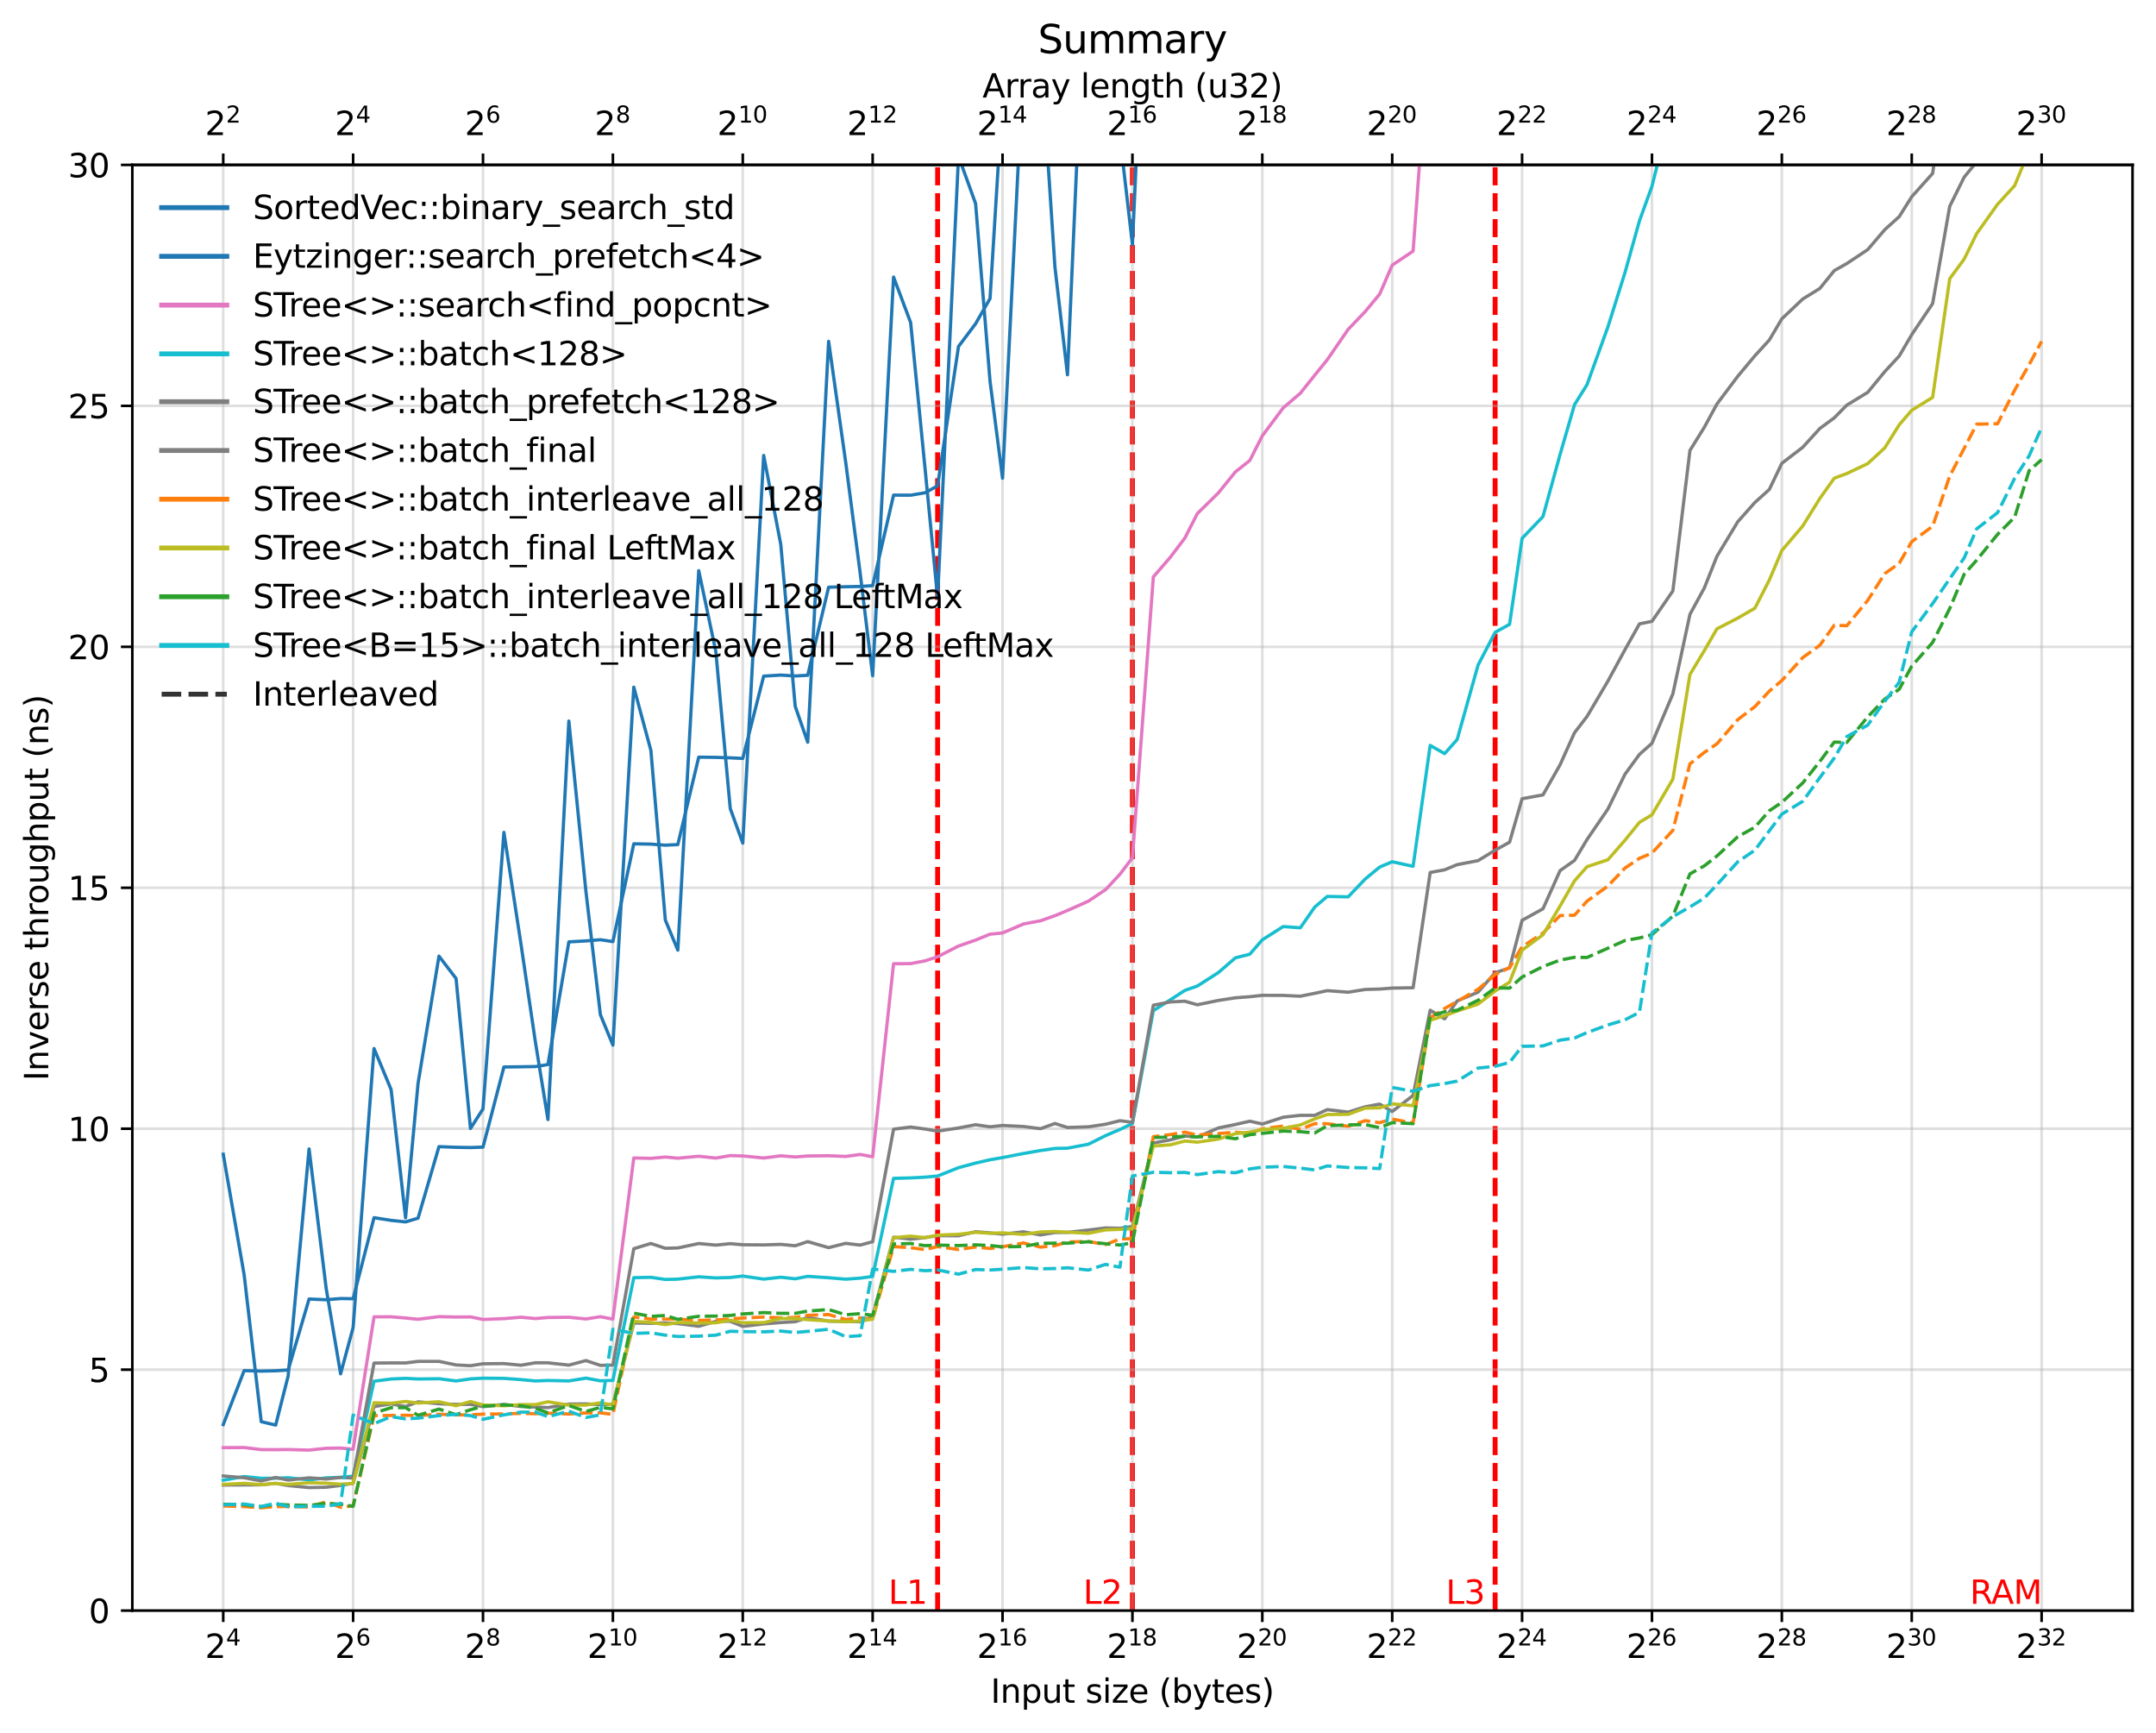 <?xml version="1.0" encoding="utf-8" standalone="no"?>
<!DOCTYPE svg PUBLIC "-//W3C//DTD SVG 1.1//EN"
  "http://www.w3.org/Graphics/SVG/1.1/DTD/svg11.dtd">
<svg xmlns:xlink="http://www.w3.org/1999/xlink" width="661.603pt" height="531.671pt" viewBox="0 0 661.603 531.671" xmlns="http://www.w3.org/2000/svg" version="1.1">
 <defs>
  <style type="text/css">*{stroke-linejoin: round; stroke-linecap: butt}</style>
 </defs>
 <g id="figure_1">
  <g id="patch_1">
   <path d="M 0 531.671 
L 661.603 531.671 
L 661.603 0 
L 0 0 
z
" style="fill: #ffffff"/>
  </g>
  <g id="axes_1">
   <g id="patch_2">
    <path d="M 40.603 494.115 
L 654.403 494.115 
L 654.403 50.595 
L 40.603 50.595 
z
" style="fill: #ffffff"/>
   </g>
   <g id="line2d_1">
    <path d="M 287.717 494.115 
L 287.717 50.595 
" clip-path="url(#p47f16ec267)" style="fill: none; stroke-dasharray: 5.55,2.4; stroke-dashoffset: 0; stroke: #ff0000; stroke-width: 1.5"/>
   </g>
   <g id="line2d_2">
    <path d="M 347.503 494.115 
L 347.503 50.595 
" clip-path="url(#p47f16ec267)" style="fill: none; stroke-dasharray: 5.55,2.4; stroke-dashoffset: 0; stroke: #ff0000; stroke-width: 1.5"/>
   </g>
   <g id="line2d_3">
    <path d="M 458.803 494.115 
L 458.803 50.595 
" clip-path="url(#p47f16ec267)" style="fill: none; stroke-dasharray: 5.55,2.4; stroke-dashoffset: 0; stroke: #ff0000; stroke-width: 1.5"/>
   </g>
   <g id="axes_2">
    <g id="patch_3">
     <path d="M 40.603 50.595 
L 654.403 50.595 
L 654.403 50.595 
L 40.603 50.595 
z
" style="fill: #ffffff"/>
    </g>
    <g id="matplotlib.axis_1">
     <g id="xtick_1">
      <g id="line2d_4">
       <defs>
        <path id="m0ccb79bcb4" d="M 0 0 
L 0 -3.5 
" style="stroke: #000000; stroke-width: 0.8"/>
       </defs>
       <g>
        <use xlink:href="#m0ccb79bcb4" x="68.503" y="50.595" style="stroke: #000000; stroke-width: 0.8"/>
       </g>
      </g>
      <g id="text_1">
       <!-- $\mathdefault{2^{2}}$ -->
       <g transform="translate(62.903 41.515) scale(0.1 -0.1)">
        <defs>
         <path id="DejaVuSans-32" d="M 1228 531 
L 3431 531 
L 3431 0 
L 469 0 
L 469 531 
Q 828 903 1448 1529 
Q 2069 2156 2228 2338 
Q 2531 2678 2651 2914 
Q 2772 3150 2772 3378 
Q 2772 3750 2511 3984 
Q 2250 4219 1831 4219 
Q 1534 4219 1204 4116 
Q 875 4013 500 3803 
L 500 4441 
Q 881 4594 1212 4672 
Q 1544 4750 1819 4750 
Q 2544 4750 2975 4387 
Q 3406 4025 3406 3419 
Q 3406 3131 3298 2873 
Q 3191 2616 2906 2266 
Q 2828 2175 2409 1742 
Q 1991 1309 1228 531 
z
" transform="scale(0.016)"/>
        </defs>
        <use xlink:href="#DejaVuSans-32" transform="translate(0 0.766)"/>
        <use xlink:href="#DejaVuSans-32" transform="translate(64.58 39.047) scale(0.7)"/>
       </g>
      </g>
     </g>
     <g id="xtick_2">
      <g id="line2d_5">
       <g>
        <use xlink:href="#m0ccb79bcb4" x="108.36" y="50.595" style="stroke: #000000; stroke-width: 0.8"/>
       </g>
      </g>
      <g id="text_2">
       <!-- $\mathdefault{2^{4}}$ -->
       <g transform="translate(102.76 41.515) scale(0.1 -0.1)">
        <defs>
         <path id="DejaVuSans-34" d="M 2419 4116 
L 825 1625 
L 2419 1625 
L 2419 4116 
z
M 2253 4666 
L 3047 4666 
L 3047 1625 
L 3713 1625 
L 3713 1100 
L 3047 1100 
L 3047 0 
L 2419 0 
L 2419 1100 
L 313 1100 
L 313 1709 
L 2253 4666 
z
" transform="scale(0.016)"/>
        </defs>
        <use xlink:href="#DejaVuSans-32" transform="translate(0 0.684)"/>
        <use xlink:href="#DejaVuSans-34" transform="translate(64.58 38.966) scale(0.7)"/>
       </g>
      </g>
     </g>
     <g id="xtick_3">
      <g id="line2d_6">
       <g>
        <use xlink:href="#m0ccb79bcb4" x="148.217" y="50.595" style="stroke: #000000; stroke-width: 0.8"/>
       </g>
      </g>
      <g id="text_3">
       <!-- $\mathdefault{2^{6}}$ -->
       <g transform="translate(142.617 41.515) scale(0.1 -0.1)">
        <defs>
         <path id="DejaVuSans-36" d="M 2113 2584 
Q 1688 2584 1439 2293 
Q 1191 2003 1191 1497 
Q 1191 994 1439 701 
Q 1688 409 2113 409 
Q 2538 409 2786 701 
Q 3034 994 3034 1497 
Q 3034 2003 2786 2293 
Q 2538 2584 2113 2584 
z
M 3366 4563 
L 3366 3988 
Q 3128 4100 2886 4159 
Q 2644 4219 2406 4219 
Q 1781 4219 1451 3797 
Q 1122 3375 1075 2522 
Q 1259 2794 1537 2939 
Q 1816 3084 2150 3084 
Q 2853 3084 3261 2657 
Q 3669 2231 3669 1497 
Q 3669 778 3244 343 
Q 2819 -91 2113 -91 
Q 1303 -91 875 529 
Q 447 1150 447 2328 
Q 447 3434 972 4092 
Q 1497 4750 2381 4750 
Q 2619 4750 2861 4703 
Q 3103 4656 3366 4563 
z
" transform="scale(0.016)"/>
        </defs>
        <use xlink:href="#DejaVuSans-32" transform="translate(0 0.766)"/>
        <use xlink:href="#DejaVuSans-36" transform="translate(64.58 39.047) scale(0.7)"/>
       </g>
      </g>
     </g>
     <g id="xtick_4">
      <g id="line2d_7">
       <g>
        <use xlink:href="#m0ccb79bcb4" x="188.075" y="50.595" style="stroke: #000000; stroke-width: 0.8"/>
       </g>
      </g>
      <g id="text_4">
       <!-- $\mathdefault{2^{8}}$ -->
       <g transform="translate(182.475 41.515) scale(0.1 -0.1)">
        <defs>
         <path id="DejaVuSans-38" d="M 2034 2216 
Q 1584 2216 1326 1975 
Q 1069 1734 1069 1313 
Q 1069 891 1326 650 
Q 1584 409 2034 409 
Q 2484 409 2743 651 
Q 3003 894 3003 1313 
Q 3003 1734 2745 1975 
Q 2488 2216 2034 2216 
z
M 1403 2484 
Q 997 2584 770 2862 
Q 544 3141 544 3541 
Q 544 4100 942 4425 
Q 1341 4750 2034 4750 
Q 2731 4750 3128 4425 
Q 3525 4100 3525 3541 
Q 3525 3141 3298 2862 
Q 3072 2584 2669 2484 
Q 3125 2378 3379 2068 
Q 3634 1759 3634 1313 
Q 3634 634 3220 271 
Q 2806 -91 2034 -91 
Q 1263 -91 848 271 
Q 434 634 434 1313 
Q 434 1759 690 2068 
Q 947 2378 1403 2484 
z
M 1172 3481 
Q 1172 3119 1398 2916 
Q 1625 2713 2034 2713 
Q 2441 2713 2670 2916 
Q 2900 3119 2900 3481 
Q 2900 3844 2670 4047 
Q 2441 4250 2034 4250 
Q 1625 4250 1398 4047 
Q 1172 3844 1172 3481 
z
" transform="scale(0.016)"/>
        </defs>
        <use xlink:href="#DejaVuSans-32" transform="translate(0 0.766)"/>
        <use xlink:href="#DejaVuSans-38" transform="translate(64.58 39.047) scale(0.7)"/>
       </g>
      </g>
     </g>
     <g id="xtick_5">
      <g id="line2d_8">
       <g>
        <use xlink:href="#m0ccb79bcb4" x="227.932" y="50.595" style="stroke: #000000; stroke-width: 0.8"/>
       </g>
      </g>
      <g id="text_5">
       <!-- $\mathdefault{2^{10}}$ -->
       <g transform="translate(220.082 41.515) scale(0.1 -0.1)">
        <defs>
         <path id="DejaVuSans-31" d="M 794 531 
L 1825 531 
L 1825 4091 
L 703 3866 
L 703 4441 
L 1819 4666 
L 2450 4666 
L 2450 531 
L 3481 531 
L 3481 0 
L 794 0 
L 794 531 
z
" transform="scale(0.016)"/>
         <path id="DejaVuSans-30" d="M 2034 4250 
Q 1547 4250 1301 3770 
Q 1056 3291 1056 2328 
Q 1056 1369 1301 889 
Q 1547 409 2034 409 
Q 2525 409 2770 889 
Q 3016 1369 3016 2328 
Q 3016 3291 2770 3770 
Q 2525 4250 2034 4250 
z
M 2034 4750 
Q 2819 4750 3233 4129 
Q 3647 3509 3647 2328 
Q 3647 1150 3233 529 
Q 2819 -91 2034 -91 
Q 1250 -91 836 529 
Q 422 1150 422 2328 
Q 422 3509 836 4129 
Q 1250 4750 2034 4750 
z
" transform="scale(0.016)"/>
        </defs>
        <use xlink:href="#DejaVuSans-32" transform="translate(0 0.766)"/>
        <use xlink:href="#DejaVuSans-31" transform="translate(64.58 39.047) scale(0.7)"/>
        <use xlink:href="#DejaVuSans-30" transform="translate(109.116 39.047) scale(0.7)"/>
       </g>
      </g>
     </g>
     <g id="xtick_6">
      <g id="line2d_9">
       <g>
        <use xlink:href="#m0ccb79bcb4" x="267.789" y="50.595" style="stroke: #000000; stroke-width: 0.8"/>
       </g>
      </g>
      <g id="text_6">
       <!-- $\mathdefault{2^{12}}$ -->
       <g transform="translate(259.939 41.515) scale(0.1 -0.1)">
        <use xlink:href="#DejaVuSans-32" transform="translate(0 0.766)"/>
        <use xlink:href="#DejaVuSans-31" transform="translate(64.58 39.047) scale(0.7)"/>
        <use xlink:href="#DejaVuSans-32" transform="translate(109.116 39.047) scale(0.7)"/>
       </g>
      </g>
     </g>
     <g id="xtick_7">
      <g id="line2d_10">
       <g>
        <use xlink:href="#m0ccb79bcb4" x="307.646" y="50.595" style="stroke: #000000; stroke-width: 0.8"/>
       </g>
      </g>
      <g id="text_7">
       <!-- $\mathdefault{2^{14}}$ -->
       <g transform="translate(299.796 41.515) scale(0.1 -0.1)">
        <use xlink:href="#DejaVuSans-32" transform="translate(0 0.684)"/>
        <use xlink:href="#DejaVuSans-31" transform="translate(64.58 38.966) scale(0.7)"/>
        <use xlink:href="#DejaVuSans-34" transform="translate(109.116 38.966) scale(0.7)"/>
       </g>
      </g>
     </g>
     <g id="xtick_8">
      <g id="line2d_11">
       <g>
        <use xlink:href="#m0ccb79bcb4" x="347.503" y="50.595" style="stroke: #000000; stroke-width: 0.8"/>
       </g>
      </g>
      <g id="text_8">
       <!-- $\mathdefault{2^{16}}$ -->
       <g transform="translate(339.653 41.515) scale(0.1 -0.1)">
        <use xlink:href="#DejaVuSans-32" transform="translate(0 0.766)"/>
        <use xlink:href="#DejaVuSans-31" transform="translate(64.58 39.047) scale(0.7)"/>
        <use xlink:href="#DejaVuSans-36" transform="translate(109.116 39.047) scale(0.7)"/>
       </g>
      </g>
     </g>
     <g id="xtick_9">
      <g id="line2d_12">
       <g>
        <use xlink:href="#m0ccb79bcb4" x="387.36" y="50.595" style="stroke: #000000; stroke-width: 0.8"/>
       </g>
      </g>
      <g id="text_9">
       <!-- $\mathdefault{2^{18}}$ -->
       <g transform="translate(379.51 41.515) scale(0.1 -0.1)">
        <use xlink:href="#DejaVuSans-32" transform="translate(0 0.766)"/>
        <use xlink:href="#DejaVuSans-31" transform="translate(64.58 39.047) scale(0.7)"/>
        <use xlink:href="#DejaVuSans-38" transform="translate(109.116 39.047) scale(0.7)"/>
       </g>
      </g>
     </g>
     <g id="xtick_10">
      <g id="line2d_13">
       <g>
        <use xlink:href="#m0ccb79bcb4" x="427.217" y="50.595" style="stroke: #000000; stroke-width: 0.8"/>
       </g>
      </g>
      <g id="text_10">
       <!-- $\mathdefault{2^{20}}$ -->
       <g transform="translate(419.367 41.515) scale(0.1 -0.1)">
        <use xlink:href="#DejaVuSans-32" transform="translate(0 0.766)"/>
        <use xlink:href="#DejaVuSans-32" transform="translate(64.58 39.047) scale(0.7)"/>
        <use xlink:href="#DejaVuSans-30" transform="translate(109.116 39.047) scale(0.7)"/>
       </g>
      </g>
     </g>
     <g id="xtick_11">
      <g id="line2d_14">
       <g>
        <use xlink:href="#m0ccb79bcb4" x="467.075" y="50.595" style="stroke: #000000; stroke-width: 0.8"/>
       </g>
      </g>
      <g id="text_11">
       <!-- $\mathdefault{2^{22}}$ -->
       <g transform="translate(459.225 41.515) scale(0.1 -0.1)">
        <use xlink:href="#DejaVuSans-32" transform="translate(0 0.766)"/>
        <use xlink:href="#DejaVuSans-32" transform="translate(64.58 39.047) scale(0.7)"/>
        <use xlink:href="#DejaVuSans-32" transform="translate(109.116 39.047) scale(0.7)"/>
       </g>
      </g>
     </g>
     <g id="xtick_12">
      <g id="line2d_15">
       <g>
        <use xlink:href="#m0ccb79bcb4" x="506.932" y="50.595" style="stroke: #000000; stroke-width: 0.8"/>
       </g>
      </g>
      <g id="text_12">
       <!-- $\mathdefault{2^{24}}$ -->
       <g transform="translate(499.082 41.515) scale(0.1 -0.1)">
        <use xlink:href="#DejaVuSans-32" transform="translate(0 0.766)"/>
        <use xlink:href="#DejaVuSans-32" transform="translate(64.58 39.047) scale(0.7)"/>
        <use xlink:href="#DejaVuSans-34" transform="translate(109.116 39.047) scale(0.7)"/>
       </g>
      </g>
     </g>
     <g id="xtick_13">
      <g id="line2d_16">
       <g>
        <use xlink:href="#m0ccb79bcb4" x="546.789" y="50.595" style="stroke: #000000; stroke-width: 0.8"/>
       </g>
      </g>
      <g id="text_13">
       <!-- $\mathdefault{2^{26}}$ -->
       <g transform="translate(538.939 41.515) scale(0.1 -0.1)">
        <use xlink:href="#DejaVuSans-32" transform="translate(0 0.766)"/>
        <use xlink:href="#DejaVuSans-32" transform="translate(64.58 39.047) scale(0.7)"/>
        <use xlink:href="#DejaVuSans-36" transform="translate(109.116 39.047) scale(0.7)"/>
       </g>
      </g>
     </g>
     <g id="xtick_14">
      <g id="line2d_17">
       <g>
        <use xlink:href="#m0ccb79bcb4" x="586.646" y="50.595" style="stroke: #000000; stroke-width: 0.8"/>
       </g>
      </g>
      <g id="text_14">
       <!-- $\mathdefault{2^{28}}$ -->
       <g transform="translate(578.796 41.515) scale(0.1 -0.1)">
        <use xlink:href="#DejaVuSans-32" transform="translate(0 0.766)"/>
        <use xlink:href="#DejaVuSans-32" transform="translate(64.58 39.047) scale(0.7)"/>
        <use xlink:href="#DejaVuSans-38" transform="translate(109.116 39.047) scale(0.7)"/>
       </g>
      </g>
     </g>
     <g id="xtick_15">
      <g id="line2d_18">
       <g>
        <use xlink:href="#m0ccb79bcb4" x="626.503" y="50.595" style="stroke: #000000; stroke-width: 0.8"/>
       </g>
      </g>
      <g id="text_15">
       <!-- $\mathdefault{2^{30}}$ -->
       <g transform="translate(618.653 41.515) scale(0.1 -0.1)">
        <defs>
         <path id="DejaVuSans-33" d="M 2597 2516 
Q 3050 2419 3304 2112 
Q 3559 1806 3559 1356 
Q 3559 666 3084 287 
Q 2609 -91 1734 -91 
Q 1441 -91 1130 -33 
Q 819 25 488 141 
L 488 750 
Q 750 597 1062 519 
Q 1375 441 1716 441 
Q 2309 441 2620 675 
Q 2931 909 2931 1356 
Q 2931 1769 2642 2001 
Q 2353 2234 1838 2234 
L 1294 2234 
L 1294 2753 
L 1863 2753 
Q 2328 2753 2575 2939 
Q 2822 3125 2822 3475 
Q 2822 3834 2567 4026 
Q 2313 4219 1838 4219 
Q 1578 4219 1281 4162 
Q 984 4106 628 3988 
L 628 4550 
Q 988 4650 1302 4700 
Q 1616 4750 1894 4750 
Q 2613 4750 3031 4423 
Q 3450 4097 3450 3541 
Q 3450 3153 3228 2886 
Q 3006 2619 2597 2516 
z
" transform="scale(0.016)"/>
        </defs>
        <use xlink:href="#DejaVuSans-32" transform="translate(0 0.766)"/>
        <use xlink:href="#DejaVuSans-33" transform="translate(64.58 39.047) scale(0.7)"/>
        <use xlink:href="#DejaVuSans-30" transform="translate(109.116 39.047) scale(0.7)"/>
       </g>
      </g>
     </g>
     <g id="text_16">
      <!-- Array length (u32) -->
      <g transform="translate(301.488 29.917) scale(0.1 -0.1)">
       <defs>
        <path id="DejaVuSans-41" d="M 2188 4044 
L 1331 1722 
L 3047 1722 
L 2188 4044 
z
M 1831 4666 
L 2547 4666 
L 4325 0 
L 3669 0 
L 3244 1197 
L 1141 1197 
L 716 0 
L 50 0 
L 1831 4666 
z
" transform="scale(0.016)"/>
        <path id="DejaVuSans-72" d="M 2631 2963 
Q 2534 3019 2420 3045 
Q 2306 3072 2169 3072 
Q 1681 3072 1420 2755 
Q 1159 2438 1159 1844 
L 1159 0 
L 581 0 
L 581 3500 
L 1159 3500 
L 1159 2956 
Q 1341 3275 1631 3429 
Q 1922 3584 2338 3584 
Q 2397 3584 2469 3576 
Q 2541 3569 2628 3553 
L 2631 2963 
z
" transform="scale(0.016)"/>
        <path id="DejaVuSans-61" d="M 2194 1759 
Q 1497 1759 1228 1600 
Q 959 1441 959 1056 
Q 959 750 1161 570 
Q 1363 391 1709 391 
Q 2188 391 2477 730 
Q 2766 1069 2766 1631 
L 2766 1759 
L 2194 1759 
z
M 3341 1997 
L 3341 0 
L 2766 0 
L 2766 531 
Q 2569 213 2275 61 
Q 1981 -91 1556 -91 
Q 1019 -91 701 211 
Q 384 513 384 1019 
Q 384 1609 779 1909 
Q 1175 2209 1959 2209 
L 2766 2209 
L 2766 2266 
Q 2766 2663 2505 2880 
Q 2244 3097 1772 3097 
Q 1472 3097 1187 3025 
Q 903 2953 641 2809 
L 641 3341 
Q 956 3463 1253 3523 
Q 1550 3584 1831 3584 
Q 2591 3584 2966 3190 
Q 3341 2797 3341 1997 
z
" transform="scale(0.016)"/>
        <path id="DejaVuSans-79" d="M 2059 -325 
Q 1816 -950 1584 -1140 
Q 1353 -1331 966 -1331 
L 506 -1331 
L 506 -850 
L 844 -850 
Q 1081 -850 1212 -737 
Q 1344 -625 1503 -206 
L 1606 56 
L 191 3500 
L 800 3500 
L 1894 763 
L 2988 3500 
L 3597 3500 
L 2059 -325 
z
" transform="scale(0.016)"/>
        <path id="DejaVuSans-20" transform="scale(0.016)"/>
        <path id="DejaVuSans-6c" d="M 603 4863 
L 1178 4863 
L 1178 0 
L 603 0 
L 603 4863 
z
" transform="scale(0.016)"/>
        <path id="DejaVuSans-65" d="M 3597 1894 
L 3597 1613 
L 953 1613 
Q 991 1019 1311 708 
Q 1631 397 2203 397 
Q 2534 397 2845 478 
Q 3156 559 3463 722 
L 3463 178 
Q 3153 47 2828 -22 
Q 2503 -91 2169 -91 
Q 1331 -91 842 396 
Q 353 884 353 1716 
Q 353 2575 817 3079 
Q 1281 3584 2069 3584 
Q 2775 3584 3186 3129 
Q 3597 2675 3597 1894 
z
M 3022 2063 
Q 3016 2534 2758 2815 
Q 2500 3097 2075 3097 
Q 1594 3097 1305 2825 
Q 1016 2553 972 2059 
L 3022 2063 
z
" transform="scale(0.016)"/>
        <path id="DejaVuSans-6e" d="M 3513 2113 
L 3513 0 
L 2938 0 
L 2938 2094 
Q 2938 2591 2744 2837 
Q 2550 3084 2163 3084 
Q 1697 3084 1428 2787 
Q 1159 2491 1159 1978 
L 1159 0 
L 581 0 
L 581 3500 
L 1159 3500 
L 1159 2956 
Q 1366 3272 1645 3428 
Q 1925 3584 2291 3584 
Q 2894 3584 3203 3211 
Q 3513 2838 3513 2113 
z
" transform="scale(0.016)"/>
        <path id="DejaVuSans-67" d="M 2906 1791 
Q 2906 2416 2648 2759 
Q 2391 3103 1925 3103 
Q 1463 3103 1205 2759 
Q 947 2416 947 1791 
Q 947 1169 1205 825 
Q 1463 481 1925 481 
Q 2391 481 2648 825 
Q 2906 1169 2906 1791 
z
M 3481 434 
Q 3481 -459 3084 -895 
Q 2688 -1331 1869 -1331 
Q 1566 -1331 1297 -1286 
Q 1028 -1241 775 -1147 
L 775 -588 
Q 1028 -725 1275 -790 
Q 1522 -856 1778 -856 
Q 2344 -856 2625 -561 
Q 2906 -266 2906 331 
L 2906 616 
Q 2728 306 2450 153 
Q 2172 0 1784 0 
Q 1141 0 747 490 
Q 353 981 353 1791 
Q 353 2603 747 3093 
Q 1141 3584 1784 3584 
Q 2172 3584 2450 3431 
Q 2728 3278 2906 2969 
L 2906 3500 
L 3481 3500 
L 3481 434 
z
" transform="scale(0.016)"/>
        <path id="DejaVuSans-74" d="M 1172 4494 
L 1172 3500 
L 2356 3500 
L 2356 3053 
L 1172 3053 
L 1172 1153 
Q 1172 725 1289 603 
Q 1406 481 1766 481 
L 2356 481 
L 2356 0 
L 1766 0 
Q 1100 0 847 248 
Q 594 497 594 1153 
L 594 3053 
L 172 3053 
L 172 3500 
L 594 3500 
L 594 4494 
L 1172 4494 
z
" transform="scale(0.016)"/>
        <path id="DejaVuSans-68" d="M 3513 2113 
L 3513 0 
L 2938 0 
L 2938 2094 
Q 2938 2591 2744 2837 
Q 2550 3084 2163 3084 
Q 1697 3084 1428 2787 
Q 1159 2491 1159 1978 
L 1159 0 
L 581 0 
L 581 4863 
L 1159 4863 
L 1159 2956 
Q 1366 3272 1645 3428 
Q 1925 3584 2291 3584 
Q 2894 3584 3203 3211 
Q 3513 2838 3513 2113 
z
" transform="scale(0.016)"/>
        <path id="DejaVuSans-28" d="M 1984 4856 
Q 1566 4138 1362 3434 
Q 1159 2731 1159 2009 
Q 1159 1288 1364 580 
Q 1569 -128 1984 -844 
L 1484 -844 
Q 1016 -109 783 600 
Q 550 1309 550 2009 
Q 550 2706 781 3412 
Q 1013 4119 1484 4856 
L 1984 4856 
z
" transform="scale(0.016)"/>
        <path id="DejaVuSans-75" d="M 544 1381 
L 544 3500 
L 1119 3500 
L 1119 1403 
Q 1119 906 1312 657 
Q 1506 409 1894 409 
Q 2359 409 2629 706 
Q 2900 1003 2900 1516 
L 2900 3500 
L 3475 3500 
L 3475 0 
L 2900 0 
L 2900 538 
Q 2691 219 2414 64 
Q 2138 -91 1772 -91 
Q 1169 -91 856 284 
Q 544 659 544 1381 
z
M 1991 3584 
L 1991 3584 
z
" transform="scale(0.016)"/>
        <path id="DejaVuSans-29" d="M 513 4856 
L 1013 4856 
Q 1481 4119 1714 3412 
Q 1947 2706 1947 2009 
Q 1947 1309 1714 600 
Q 1481 -109 1013 -844 
L 513 -844 
Q 928 -128 1133 580 
Q 1338 1288 1338 2009 
Q 1338 2731 1133 3434 
Q 928 4138 513 4856 
z
" transform="scale(0.016)"/>
       </defs>
       <use xlink:href="#DejaVuSans-41"/>
       <use xlink:href="#DejaVuSans-72" x="68.408"/>
       <use xlink:href="#DejaVuSans-72" x="107.771"/>
       <use xlink:href="#DejaVuSans-61" x="148.885"/>
       <use xlink:href="#DejaVuSans-79" x="210.164"/>
       <use xlink:href="#DejaVuSans-20" x="269.344"/>
       <use xlink:href="#DejaVuSans-6c" x="301.131"/>
       <use xlink:href="#DejaVuSans-65" x="328.914"/>
       <use xlink:href="#DejaVuSans-6e" x="390.438"/>
       <use xlink:href="#DejaVuSans-67" x="453.816"/>
       <use xlink:href="#DejaVuSans-74" x="517.293"/>
       <use xlink:href="#DejaVuSans-68" x="556.502"/>
       <use xlink:href="#DejaVuSans-20" x="619.881"/>
       <use xlink:href="#DejaVuSans-28" x="651.668"/>
       <use xlink:href="#DejaVuSans-75" x="690.682"/>
       <use xlink:href="#DejaVuSans-33" x="754.061"/>
       <use xlink:href="#DejaVuSans-32" x="817.684"/>
       <use xlink:href="#DejaVuSans-29" x="881.307"/>
      </g>
     </g>
    </g>
    <g id="matplotlib.axis_2"/>
    <g id="patch_4">
     <path d="M 40.603 50.595 
L 654.403 50.595 
" style="fill: none; stroke: #000000; stroke-width: 0.8; stroke-linejoin: miter; stroke-linecap: square"/>
    </g>
   </g>
   <g id="matplotlib.axis_3">
    <g id="xtick_16">
     <g id="line2d_19">
      <path d="M 68.503 494.115 
L 68.503 50.595 
" clip-path="url(#p47f16ec267)" style="fill: none; stroke: #b0b0b0; stroke-opacity: 0.4; stroke-width: 0.8; stroke-linecap: square"/>
     </g>
     <g id="line2d_20">
      <defs>
       <path id="me292db6ce1" d="M 0 0 
L 0 3.5 
" style="stroke: #000000; stroke-width: 0.8"/>
      </defs>
      <g>
       <use xlink:href="#me292db6ce1" x="68.503" y="494.115" style="stroke: #000000; stroke-width: 0.8"/>
      </g>
     </g>
     <g id="text_17">
      <!-- $\mathdefault{2^{4}}$ -->
      <g transform="translate(62.903 508.713) scale(0.1 -0.1)">
       <use xlink:href="#DejaVuSans-32" transform="translate(0 0.684)"/>
       <use xlink:href="#DejaVuSans-34" transform="translate(64.58 38.966) scale(0.7)"/>
      </g>
     </g>
    </g>
    <g id="xtick_17">
     <g id="line2d_21">
      <path d="M 108.36 494.115 
L 108.36 50.595 
" clip-path="url(#p47f16ec267)" style="fill: none; stroke: #b0b0b0; stroke-opacity: 0.4; stroke-width: 0.8; stroke-linecap: square"/>
     </g>
     <g id="line2d_22">
      <g>
       <use xlink:href="#me292db6ce1" x="108.36" y="494.115" style="stroke: #000000; stroke-width: 0.8"/>
      </g>
     </g>
     <g id="text_18">
      <!-- $\mathdefault{2^{6}}$ -->
      <g transform="translate(102.76 508.713) scale(0.1 -0.1)">
       <use xlink:href="#DejaVuSans-32" transform="translate(0 0.766)"/>
       <use xlink:href="#DejaVuSans-36" transform="translate(64.58 39.047) scale(0.7)"/>
      </g>
     </g>
    </g>
    <g id="xtick_18">
     <g id="line2d_23">
      <path d="M 148.217 494.115 
L 148.217 50.595 
" clip-path="url(#p47f16ec267)" style="fill: none; stroke: #b0b0b0; stroke-opacity: 0.4; stroke-width: 0.8; stroke-linecap: square"/>
     </g>
     <g id="line2d_24">
      <g>
       <use xlink:href="#me292db6ce1" x="148.217" y="494.115" style="stroke: #000000; stroke-width: 0.8"/>
      </g>
     </g>
     <g id="text_19">
      <!-- $\mathdefault{2^{8}}$ -->
      <g transform="translate(142.617 508.713) scale(0.1 -0.1)">
       <use xlink:href="#DejaVuSans-32" transform="translate(0 0.766)"/>
       <use xlink:href="#DejaVuSans-38" transform="translate(64.58 39.047) scale(0.7)"/>
      </g>
     </g>
    </g>
    <g id="xtick_19">
     <g id="line2d_25">
      <path d="M 188.075 494.115 
L 188.075 50.595 
" clip-path="url(#p47f16ec267)" style="fill: none; stroke: #b0b0b0; stroke-opacity: 0.4; stroke-width: 0.8; stroke-linecap: square"/>
     </g>
     <g id="line2d_26">
      <g>
       <use xlink:href="#me292db6ce1" x="188.075" y="494.115" style="stroke: #000000; stroke-width: 0.8"/>
      </g>
     </g>
     <g id="text_20">
      <!-- $\mathdefault{2^{10}}$ -->
      <g transform="translate(180.225 508.713) scale(0.1 -0.1)">
       <use xlink:href="#DejaVuSans-32" transform="translate(0 0.766)"/>
       <use xlink:href="#DejaVuSans-31" transform="translate(64.58 39.047) scale(0.7)"/>
       <use xlink:href="#DejaVuSans-30" transform="translate(109.116 39.047) scale(0.7)"/>
      </g>
     </g>
    </g>
    <g id="xtick_20">
     <g id="line2d_27">
      <path d="M 227.932 494.115 
L 227.932 50.595 
" clip-path="url(#p47f16ec267)" style="fill: none; stroke: #b0b0b0; stroke-opacity: 0.4; stroke-width: 0.8; stroke-linecap: square"/>
     </g>
     <g id="line2d_28">
      <g>
       <use xlink:href="#me292db6ce1" x="227.932" y="494.115" style="stroke: #000000; stroke-width: 0.8"/>
      </g>
     </g>
     <g id="text_21">
      <!-- $\mathdefault{2^{12}}$ -->
      <g transform="translate(220.082 508.713) scale(0.1 -0.1)">
       <use xlink:href="#DejaVuSans-32" transform="translate(0 0.766)"/>
       <use xlink:href="#DejaVuSans-31" transform="translate(64.58 39.047) scale(0.7)"/>
       <use xlink:href="#DejaVuSans-32" transform="translate(109.116 39.047) scale(0.7)"/>
      </g>
     </g>
    </g>
    <g id="xtick_21">
     <g id="line2d_29">
      <path d="M 267.789 494.115 
L 267.789 50.595 
" clip-path="url(#p47f16ec267)" style="fill: none; stroke: #b0b0b0; stroke-opacity: 0.4; stroke-width: 0.8; stroke-linecap: square"/>
     </g>
     <g id="line2d_30">
      <g>
       <use xlink:href="#me292db6ce1" x="267.789" y="494.115" style="stroke: #000000; stroke-width: 0.8"/>
      </g>
     </g>
     <g id="text_22">
      <!-- $\mathdefault{2^{14}}$ -->
      <g transform="translate(259.939 508.713) scale(0.1 -0.1)">
       <use xlink:href="#DejaVuSans-32" transform="translate(0 0.684)"/>
       <use xlink:href="#DejaVuSans-31" transform="translate(64.58 38.966) scale(0.7)"/>
       <use xlink:href="#DejaVuSans-34" transform="translate(109.116 38.966) scale(0.7)"/>
      </g>
     </g>
    </g>
    <g id="xtick_22">
     <g id="line2d_31">
      <path d="M 307.646 494.115 
L 307.646 50.595 
" clip-path="url(#p47f16ec267)" style="fill: none; stroke: #b0b0b0; stroke-opacity: 0.4; stroke-width: 0.8; stroke-linecap: square"/>
     </g>
     <g id="line2d_32">
      <g>
       <use xlink:href="#me292db6ce1" x="307.646" y="494.115" style="stroke: #000000; stroke-width: 0.8"/>
      </g>
     </g>
     <g id="text_23">
      <!-- $\mathdefault{2^{16}}$ -->
      <g transform="translate(299.796 508.713) scale(0.1 -0.1)">
       <use xlink:href="#DejaVuSans-32" transform="translate(0 0.766)"/>
       <use xlink:href="#DejaVuSans-31" transform="translate(64.58 39.047) scale(0.7)"/>
       <use xlink:href="#DejaVuSans-36" transform="translate(109.116 39.047) scale(0.7)"/>
      </g>
     </g>
    </g>
    <g id="xtick_23">
     <g id="line2d_33">
      <path d="M 347.503 494.115 
L 347.503 50.595 
" clip-path="url(#p47f16ec267)" style="fill: none; stroke: #b0b0b0; stroke-opacity: 0.4; stroke-width: 0.8; stroke-linecap: square"/>
     </g>
     <g id="line2d_34">
      <g>
       <use xlink:href="#me292db6ce1" x="347.503" y="494.115" style="stroke: #000000; stroke-width: 0.8"/>
      </g>
     </g>
     <g id="text_24">
      <!-- $\mathdefault{2^{18}}$ -->
      <g transform="translate(339.653 508.713) scale(0.1 -0.1)">
       <use xlink:href="#DejaVuSans-32" transform="translate(0 0.766)"/>
       <use xlink:href="#DejaVuSans-31" transform="translate(64.58 39.047) scale(0.7)"/>
       <use xlink:href="#DejaVuSans-38" transform="translate(109.116 39.047) scale(0.7)"/>
      </g>
     </g>
    </g>
    <g id="xtick_24">
     <g id="line2d_35">
      <path d="M 387.36 494.115 
L 387.36 50.595 
" clip-path="url(#p47f16ec267)" style="fill: none; stroke: #b0b0b0; stroke-opacity: 0.4; stroke-width: 0.8; stroke-linecap: square"/>
     </g>
     <g id="line2d_36">
      <g>
       <use xlink:href="#me292db6ce1" x="387.36" y="494.115" style="stroke: #000000; stroke-width: 0.8"/>
      </g>
     </g>
     <g id="text_25">
      <!-- $\mathdefault{2^{20}}$ -->
      <g transform="translate(379.51 508.713) scale(0.1 -0.1)">
       <use xlink:href="#DejaVuSans-32" transform="translate(0 0.766)"/>
       <use xlink:href="#DejaVuSans-32" transform="translate(64.58 39.047) scale(0.7)"/>
       <use xlink:href="#DejaVuSans-30" transform="translate(109.116 39.047) scale(0.7)"/>
      </g>
     </g>
    </g>
    <g id="xtick_25">
     <g id="line2d_37">
      <path d="M 427.217 494.115 
L 427.217 50.595 
" clip-path="url(#p47f16ec267)" style="fill: none; stroke: #b0b0b0; stroke-opacity: 0.4; stroke-width: 0.8; stroke-linecap: square"/>
     </g>
     <g id="line2d_38">
      <g>
       <use xlink:href="#me292db6ce1" x="427.217" y="494.115" style="stroke: #000000; stroke-width: 0.8"/>
      </g>
     </g>
     <g id="text_26">
      <!-- $\mathdefault{2^{22}}$ -->
      <g transform="translate(419.367 508.713) scale(0.1 -0.1)">
       <use xlink:href="#DejaVuSans-32" transform="translate(0 0.766)"/>
       <use xlink:href="#DejaVuSans-32" transform="translate(64.58 39.047) scale(0.7)"/>
       <use xlink:href="#DejaVuSans-32" transform="translate(109.116 39.047) scale(0.7)"/>
      </g>
     </g>
    </g>
    <g id="xtick_26">
     <g id="line2d_39">
      <path d="M 467.075 494.115 
L 467.075 50.595 
" clip-path="url(#p47f16ec267)" style="fill: none; stroke: #b0b0b0; stroke-opacity: 0.4; stroke-width: 0.8; stroke-linecap: square"/>
     </g>
     <g id="line2d_40">
      <g>
       <use xlink:href="#me292db6ce1" x="467.075" y="494.115" style="stroke: #000000; stroke-width: 0.8"/>
      </g>
     </g>
     <g id="text_27">
      <!-- $\mathdefault{2^{24}}$ -->
      <g transform="translate(459.225 508.713) scale(0.1 -0.1)">
       <use xlink:href="#DejaVuSans-32" transform="translate(0 0.766)"/>
       <use xlink:href="#DejaVuSans-32" transform="translate(64.58 39.047) scale(0.7)"/>
       <use xlink:href="#DejaVuSans-34" transform="translate(109.116 39.047) scale(0.7)"/>
      </g>
     </g>
    </g>
    <g id="xtick_27">
     <g id="line2d_41">
      <path d="M 506.932 494.115 
L 506.932 50.595 
" clip-path="url(#p47f16ec267)" style="fill: none; stroke: #b0b0b0; stroke-opacity: 0.4; stroke-width: 0.8; stroke-linecap: square"/>
     </g>
     <g id="line2d_42">
      <g>
       <use xlink:href="#me292db6ce1" x="506.932" y="494.115" style="stroke: #000000; stroke-width: 0.8"/>
      </g>
     </g>
     <g id="text_28">
      <!-- $\mathdefault{2^{26}}$ -->
      <g transform="translate(499.082 508.713) scale(0.1 -0.1)">
       <use xlink:href="#DejaVuSans-32" transform="translate(0 0.766)"/>
       <use xlink:href="#DejaVuSans-32" transform="translate(64.58 39.047) scale(0.7)"/>
       <use xlink:href="#DejaVuSans-36" transform="translate(109.116 39.047) scale(0.7)"/>
      </g>
     </g>
    </g>
    <g id="xtick_28">
     <g id="line2d_43">
      <path d="M 546.789 494.115 
L 546.789 50.595 
" clip-path="url(#p47f16ec267)" style="fill: none; stroke: #b0b0b0; stroke-opacity: 0.4; stroke-width: 0.8; stroke-linecap: square"/>
     </g>
     <g id="line2d_44">
      <g>
       <use xlink:href="#me292db6ce1" x="546.789" y="494.115" style="stroke: #000000; stroke-width: 0.8"/>
      </g>
     </g>
     <g id="text_29">
      <!-- $\mathdefault{2^{28}}$ -->
      <g transform="translate(538.939 508.713) scale(0.1 -0.1)">
       <use xlink:href="#DejaVuSans-32" transform="translate(0 0.766)"/>
       <use xlink:href="#DejaVuSans-32" transform="translate(64.58 39.047) scale(0.7)"/>
       <use xlink:href="#DejaVuSans-38" transform="translate(109.116 39.047) scale(0.7)"/>
      </g>
     </g>
    </g>
    <g id="xtick_29">
     <g id="line2d_45">
      <path d="M 586.646 494.115 
L 586.646 50.595 
" clip-path="url(#p47f16ec267)" style="fill: none; stroke: #b0b0b0; stroke-opacity: 0.4; stroke-width: 0.8; stroke-linecap: square"/>
     </g>
     <g id="line2d_46">
      <g>
       <use xlink:href="#me292db6ce1" x="586.646" y="494.115" style="stroke: #000000; stroke-width: 0.8"/>
      </g>
     </g>
     <g id="text_30">
      <!-- $\mathdefault{2^{30}}$ -->
      <g transform="translate(578.796 508.713) scale(0.1 -0.1)">
       <use xlink:href="#DejaVuSans-32" transform="translate(0 0.766)"/>
       <use xlink:href="#DejaVuSans-33" transform="translate(64.58 39.047) scale(0.7)"/>
       <use xlink:href="#DejaVuSans-30" transform="translate(109.116 39.047) scale(0.7)"/>
      </g>
     </g>
    </g>
    <g id="xtick_30">
     <g id="line2d_47">
      <path d="M 626.503 494.115 
L 626.503 50.595 
" clip-path="url(#p47f16ec267)" style="fill: none; stroke: #b0b0b0; stroke-opacity: 0.4; stroke-width: 0.8; stroke-linecap: square"/>
     </g>
     <g id="line2d_48">
      <g>
       <use xlink:href="#me292db6ce1" x="626.503" y="494.115" style="stroke: #000000; stroke-width: 0.8"/>
      </g>
     </g>
     <g id="text_31">
      <!-- $\mathdefault{2^{32}}$ -->
      <g transform="translate(618.653 508.713) scale(0.1 -0.1)">
       <use xlink:href="#DejaVuSans-32" transform="translate(0 0.766)"/>
       <use xlink:href="#DejaVuSans-33" transform="translate(64.58 39.047) scale(0.7)"/>
       <use xlink:href="#DejaVuSans-32" transform="translate(109.116 39.047) scale(0.7)"/>
      </g>
     </g>
    </g>
    <g id="text_32">
     <!-- Input size (bytes) -->
     <g transform="translate(304.007 522.391) scale(0.1 -0.1)">
      <defs>
       <path id="DejaVuSans-49" d="M 628 4666 
L 1259 4666 
L 1259 0 
L 628 0 
L 628 4666 
z
" transform="scale(0.016)"/>
       <path id="DejaVuSans-70" d="M 1159 525 
L 1159 -1331 
L 581 -1331 
L 581 3500 
L 1159 3500 
L 1159 2969 
Q 1341 3281 1617 3432 
Q 1894 3584 2278 3584 
Q 2916 3584 3314 3078 
Q 3713 2572 3713 1747 
Q 3713 922 3314 415 
Q 2916 -91 2278 -91 
Q 1894 -91 1617 61 
Q 1341 213 1159 525 
z
M 3116 1747 
Q 3116 2381 2855 2742 
Q 2594 3103 2138 3103 
Q 1681 3103 1420 2742 
Q 1159 2381 1159 1747 
Q 1159 1113 1420 752 
Q 1681 391 2138 391 
Q 2594 391 2855 752 
Q 3116 1113 3116 1747 
z
" transform="scale(0.016)"/>
       <path id="DejaVuSans-73" d="M 2834 3397 
L 2834 2853 
Q 2591 2978 2328 3040 
Q 2066 3103 1784 3103 
Q 1356 3103 1142 2972 
Q 928 2841 928 2578 
Q 928 2378 1081 2264 
Q 1234 2150 1697 2047 
L 1894 2003 
Q 2506 1872 2764 1633 
Q 3022 1394 3022 966 
Q 3022 478 2636 193 
Q 2250 -91 1575 -91 
Q 1294 -91 989 -36 
Q 684 19 347 128 
L 347 722 
Q 666 556 975 473 
Q 1284 391 1588 391 
Q 1994 391 2212 530 
Q 2431 669 2431 922 
Q 2431 1156 2273 1281 
Q 2116 1406 1581 1522 
L 1381 1569 
Q 847 1681 609 1914 
Q 372 2147 372 2553 
Q 372 3047 722 3315 
Q 1072 3584 1716 3584 
Q 2034 3584 2315 3537 
Q 2597 3491 2834 3397 
z
" transform="scale(0.016)"/>
       <path id="DejaVuSans-69" d="M 603 3500 
L 1178 3500 
L 1178 0 
L 603 0 
L 603 3500 
z
M 603 4863 
L 1178 4863 
L 1178 4134 
L 603 4134 
L 603 4863 
z
" transform="scale(0.016)"/>
       <path id="DejaVuSans-7a" d="M 353 3500 
L 3084 3500 
L 3084 2975 
L 922 459 
L 3084 459 
L 3084 0 
L 275 0 
L 275 525 
L 2438 3041 
L 353 3041 
L 353 3500 
z
" transform="scale(0.016)"/>
       <path id="DejaVuSans-62" d="M 3116 1747 
Q 3116 2381 2855 2742 
Q 2594 3103 2138 3103 
Q 1681 3103 1420 2742 
Q 1159 2381 1159 1747 
Q 1159 1113 1420 752 
Q 1681 391 2138 391 
Q 2594 391 2855 752 
Q 3116 1113 3116 1747 
z
M 1159 2969 
Q 1341 3281 1617 3432 
Q 1894 3584 2278 3584 
Q 2916 3584 3314 3078 
Q 3713 2572 3713 1747 
Q 3713 922 3314 415 
Q 2916 -91 2278 -91 
Q 1894 -91 1617 61 
Q 1341 213 1159 525 
L 1159 0 
L 581 0 
L 581 4863 
L 1159 4863 
L 1159 2969 
z
" transform="scale(0.016)"/>
      </defs>
      <use xlink:href="#DejaVuSans-49"/>
      <use xlink:href="#DejaVuSans-6e" x="29.492"/>
      <use xlink:href="#DejaVuSans-70" x="92.871"/>
      <use xlink:href="#DejaVuSans-75" x="156.348"/>
      <use xlink:href="#DejaVuSans-74" x="219.727"/>
      <use xlink:href="#DejaVuSans-20" x="258.936"/>
      <use xlink:href="#DejaVuSans-73" x="290.723"/>
      <use xlink:href="#DejaVuSans-69" x="342.822"/>
      <use xlink:href="#DejaVuSans-7a" x="370.605"/>
      <use xlink:href="#DejaVuSans-65" x="423.096"/>
      <use xlink:href="#DejaVuSans-20" x="484.619"/>
      <use xlink:href="#DejaVuSans-28" x="516.406"/>
      <use xlink:href="#DejaVuSans-62" x="555.42"/>
      <use xlink:href="#DejaVuSans-79" x="618.896"/>
      <use xlink:href="#DejaVuSans-74" x="678.076"/>
      <use xlink:href="#DejaVuSans-65" x="717.285"/>
      <use xlink:href="#DejaVuSans-73" x="778.809"/>
      <use xlink:href="#DejaVuSans-29" x="830.908"/>
     </g>
    </g>
   </g>
   <g id="matplotlib.axis_4">
    <g id="ytick_1">
     <g id="line2d_49">
      <path d="M 40.603 494.115 
L 654.403 494.115 
" clip-path="url(#p47f16ec267)" style="fill: none; stroke: #b0b0b0; stroke-opacity: 0.4; stroke-width: 0.8; stroke-linecap: square"/>
     </g>
     <g id="line2d_50">
      <defs>
       <path id="mbda158c99d" d="M 0 0 
L -3.5 0 
" style="stroke: #000000; stroke-width: 0.8"/>
      </defs>
      <g>
       <use xlink:href="#mbda158c99d" x="40.603" y="494.115" style="stroke: #000000; stroke-width: 0.8"/>
      </g>
     </g>
     <g id="text_33">
      <!-- 0 -->
      <g transform="translate(27.241 497.914) scale(0.1 -0.1)">
       <use xlink:href="#DejaVuSans-30"/>
      </g>
     </g>
    </g>
    <g id="ytick_2">
     <g id="line2d_51">
      <path d="M 40.603 420.195 
L 654.403 420.195 
" clip-path="url(#p47f16ec267)" style="fill: none; stroke: #b0b0b0; stroke-opacity: 0.4; stroke-width: 0.8; stroke-linecap: square"/>
     </g>
     <g id="line2d_52">
      <g>
       <use xlink:href="#mbda158c99d" x="40.603" y="420.195" style="stroke: #000000; stroke-width: 0.8"/>
      </g>
     </g>
     <g id="text_34">
      <!-- 5 -->
      <g transform="translate(27.241 423.994) scale(0.1 -0.1)">
       <defs>
        <path id="DejaVuSans-35" d="M 691 4666 
L 3169 4666 
L 3169 4134 
L 1269 4134 
L 1269 2991 
Q 1406 3038 1543 3061 
Q 1681 3084 1819 3084 
Q 2600 3084 3056 2656 
Q 3513 2228 3513 1497 
Q 3513 744 3044 326 
Q 2575 -91 1722 -91 
Q 1428 -91 1123 -41 
Q 819 9 494 109 
L 494 744 
Q 775 591 1075 516 
Q 1375 441 1709 441 
Q 2250 441 2565 725 
Q 2881 1009 2881 1497 
Q 2881 1984 2565 2268 
Q 2250 2553 1709 2553 
Q 1456 2553 1204 2497 
Q 953 2441 691 2322 
L 691 4666 
z
" transform="scale(0.016)"/>
       </defs>
       <use xlink:href="#DejaVuSans-35"/>
      </g>
     </g>
    </g>
    <g id="ytick_3">
     <g id="line2d_53">
      <path d="M 40.603 346.275 
L 654.403 346.275 
" clip-path="url(#p47f16ec267)" style="fill: none; stroke: #b0b0b0; stroke-opacity: 0.4; stroke-width: 0.8; stroke-linecap: square"/>
     </g>
     <g id="line2d_54">
      <g>
       <use xlink:href="#mbda158c99d" x="40.603" y="346.275" style="stroke: #000000; stroke-width: 0.8"/>
      </g>
     </g>
     <g id="text_35">
      <!-- 10 -->
      <g transform="translate(20.878 350.074) scale(0.1 -0.1)">
       <use xlink:href="#DejaVuSans-31"/>
       <use xlink:href="#DejaVuSans-30" x="63.623"/>
      </g>
     </g>
    </g>
    <g id="ytick_4">
     <g id="line2d_55">
      <path d="M 40.603 272.355 
L 654.403 272.355 
" clip-path="url(#p47f16ec267)" style="fill: none; stroke: #b0b0b0; stroke-opacity: 0.4; stroke-width: 0.8; stroke-linecap: square"/>
     </g>
     <g id="line2d_56">
      <g>
       <use xlink:href="#mbda158c99d" x="40.603" y="272.355" style="stroke: #000000; stroke-width: 0.8"/>
      </g>
     </g>
     <g id="text_36">
      <!-- 15 -->
      <g transform="translate(20.878 276.154) scale(0.1 -0.1)">
       <use xlink:href="#DejaVuSans-31"/>
       <use xlink:href="#DejaVuSans-35" x="63.623"/>
      </g>
     </g>
    </g>
    <g id="ytick_5">
     <g id="line2d_57">
      <path d="M 40.603 198.435 
L 654.403 198.435 
" clip-path="url(#p47f16ec267)" style="fill: none; stroke: #b0b0b0; stroke-opacity: 0.4; stroke-width: 0.8; stroke-linecap: square"/>
     </g>
     <g id="line2d_58">
      <g>
       <use xlink:href="#mbda158c99d" x="40.603" y="198.435" style="stroke: #000000; stroke-width: 0.8"/>
      </g>
     </g>
     <g id="text_37">
      <!-- 20 -->
      <g transform="translate(20.878 202.234) scale(0.1 -0.1)">
       <use xlink:href="#DejaVuSans-32"/>
       <use xlink:href="#DejaVuSans-30" x="63.623"/>
      </g>
     </g>
    </g>
    <g id="ytick_6">
     <g id="line2d_59">
      <path d="M 40.603 124.515 
L 654.403 124.515 
" clip-path="url(#p47f16ec267)" style="fill: none; stroke: #b0b0b0; stroke-opacity: 0.4; stroke-width: 0.8; stroke-linecap: square"/>
     </g>
     <g id="line2d_60">
      <g>
       <use xlink:href="#mbda158c99d" x="40.603" y="124.515" style="stroke: #000000; stroke-width: 0.8"/>
      </g>
     </g>
     <g id="text_38">
      <!-- 25 -->
      <g transform="translate(20.878 128.314) scale(0.1 -0.1)">
       <use xlink:href="#DejaVuSans-32"/>
       <use xlink:href="#DejaVuSans-35" x="63.623"/>
      </g>
     </g>
    </g>
    <g id="ytick_7">
     <g id="line2d_61">
      <path d="M 40.603 50.595 
L 654.403 50.595 
" clip-path="url(#p47f16ec267)" style="fill: none; stroke: #b0b0b0; stroke-opacity: 0.4; stroke-width: 0.8; stroke-linecap: square"/>
     </g>
     <g id="line2d_62">
      <g>
       <use xlink:href="#mbda158c99d" x="40.603" y="50.595" style="stroke: #000000; stroke-width: 0.8"/>
      </g>
     </g>
     <g id="text_39">
      <!-- 30 -->
      <g transform="translate(20.878 54.394) scale(0.1 -0.1)">
       <use xlink:href="#DejaVuSans-33"/>
       <use xlink:href="#DejaVuSans-30" x="63.623"/>
      </g>
     </g>
    </g>
    <g id="text_40">
     <!-- Inverse throughput (ns) -->
     <g transform="translate(14.798 331.57) rotate(-90) scale(0.1 -0.1)">
      <defs>
       <path id="DejaVuSans-76" d="M 191 3500 
L 800 3500 
L 1894 563 
L 2988 3500 
L 3597 3500 
L 2284 0 
L 1503 0 
L 191 3500 
z
" transform="scale(0.016)"/>
       <path id="DejaVuSans-6f" d="M 1959 3097 
Q 1497 3097 1228 2736 
Q 959 2375 959 1747 
Q 959 1119 1226 758 
Q 1494 397 1959 397 
Q 2419 397 2687 759 
Q 2956 1122 2956 1747 
Q 2956 2369 2687 2733 
Q 2419 3097 1959 3097 
z
M 1959 3584 
Q 2709 3584 3137 3096 
Q 3566 2609 3566 1747 
Q 3566 888 3137 398 
Q 2709 -91 1959 -91 
Q 1206 -91 779 398 
Q 353 888 353 1747 
Q 353 2609 779 3096 
Q 1206 3584 1959 3584 
z
" transform="scale(0.016)"/>
      </defs>
      <use xlink:href="#DejaVuSans-49"/>
      <use xlink:href="#DejaVuSans-6e" x="29.492"/>
      <use xlink:href="#DejaVuSans-76" x="92.871"/>
      <use xlink:href="#DejaVuSans-65" x="152.051"/>
      <use xlink:href="#DejaVuSans-72" x="213.574"/>
      <use xlink:href="#DejaVuSans-73" x="254.688"/>
      <use xlink:href="#DejaVuSans-65" x="306.787"/>
      <use xlink:href="#DejaVuSans-20" x="368.311"/>
      <use xlink:href="#DejaVuSans-74" x="400.098"/>
      <use xlink:href="#DejaVuSans-68" x="439.307"/>
      <use xlink:href="#DejaVuSans-72" x="502.686"/>
      <use xlink:href="#DejaVuSans-6f" x="541.549"/>
      <use xlink:href="#DejaVuSans-75" x="602.73"/>
      <use xlink:href="#DejaVuSans-67" x="666.109"/>
      <use xlink:href="#DejaVuSans-68" x="729.586"/>
      <use xlink:href="#DejaVuSans-70" x="792.965"/>
      <use xlink:href="#DejaVuSans-75" x="856.441"/>
      <use xlink:href="#DejaVuSans-74" x="919.82"/>
      <use xlink:href="#DejaVuSans-20" x="959.029"/>
      <use xlink:href="#DejaVuSans-28" x="990.816"/>
      <use xlink:href="#DejaVuSans-6e" x="1029.83"/>
      <use xlink:href="#DejaVuSans-73" x="1093.209"/>
      <use xlink:href="#DejaVuSans-29" x="1145.309"/>
     </g>
    </g>
   </g>
   <g id="line2d_63">
    <path d="M 68.503 437.044 
L 74.919 420.495 
L 80.161 420.635 
L 84.593 420.537 
L 88.432 420.305 
L 94.847 398.527 
L 100.089 398.745 
L 104.521 398.382 
L 108.36 398.431 
L 114.776 373.574 
L 120.018 374.396 
L 124.45 374.866 
L 128.289 373.717 
L 134.704 351.771 
L 139.946 351.981 
L 144.378 352.054 
L 148.217 351.926 
L 154.633 327.343 
L 159.875 327.278 
L 164.307 327.211 
L 168.146 326.591 
L 174.562 288.954 
L 179.803 288.661 
L 184.235 288.296 
L 188.075 288.875 
L 194.49 258.87 
L 199.732 258.968 
L 204.164 259.289 
L 208.003 259.105 
L 214.419 232.281 
L 219.661 232.348 
L 224.093 232.493 
L 227.932 232.677 
L 234.347 207.429 
L 239.589 207.107 
L 244.021 207.381 
L 247.86 207.167 
L 254.276 180.146 
L 259.518 180.001 
L 263.95 179.918 
L 267.789 179.673 
L 274.204 151.896 
L 279.446 151.922 
L 283.878 151.172 
L 287.717 149.042 
L 294.133 106.301 
L 299.375 99.316 
L 303.807 91.593 
L 307.646 29.263 
L 314.062 28.113 
L 319.303 8.826 
L 323.735 11.248 
L 324.221 -1 
" clip-path="url(#p47f16ec267)" style="fill: none; stroke: #1f77b4; stroke-linecap: square"/>
   </g>
   <g id="line2d_64">
    <path d="M 68.503 354.105 
L 74.919 391.091 
L 80.161 436.148 
L 84.593 437.203 
L 88.432 422.121 
L 94.847 352.483 
L 100.089 395.255 
L 104.521 421.469 
L 108.36 407.29 
L 114.776 321.676 
L 120.018 334.265 
L 124.45 373.62 
L 128.289 332.362 
L 134.704 293.338 
L 139.946 300.185 
L 144.378 346.2 
L 148.217 340.2 
L 154.633 255.367 
L 159.875 289.673 
L 164.307 319.762 
L 168.146 343.468 
L 174.562 221.217 
L 179.803 273.502 
L 184.235 311.285 
L 188.075 320.632 
L 194.49 210.81 
L 199.732 230.203 
L 204.164 282.249 
L 208.003 291.494 
L 214.419 175.076 
L 219.661 199.866 
L 224.093 248.071 
L 227.932 258.658 
L 234.347 139.728 
L 239.589 166.986 
L 244.021 216.69 
L 247.86 227.699 
L 254.276 104.718 
L 259.518 141.823 
L 263.95 175.766 
L 267.789 207.307 
L 274.204 84.995 
L 279.446 98.961 
L 283.878 143.846 
L 287.717 183.43 
L 294.133 47.95 
L 299.375 62.451 
L 303.807 116.946 
L 307.646 146.718 
L 314.062 18.518 
L 319.303 15.087 
L 323.735 82.03 
L 327.575 114.974 
L 332.662 -1 
M 340.838 -1 
L 343.664 41.879 
L 347.503 75.023 
L 350.972 -1 
M 364.208 -1 
L 367.432 28.392 
L 368.698 -1 
" clip-path="url(#p47f16ec267)" style="fill: none; stroke: #1f77b4; stroke-linecap: square"/>
   </g>
   <g id="line2d_65">
    <path d="M 68.503 444.122 
L 74.919 444.08 
L 80.161 444.725 
L 84.593 444.745 
L 88.432 444.705 
L 94.847 444.876 
L 100.089 444.304 
L 104.521 444.245 
L 108.36 444.621 
L 114.776 403.987 
L 120.018 403.978 
L 124.45 404.348 
L 128.289 404.736 
L 134.704 403.928 
L 139.946 404.052 
L 144.378 404.01 
L 148.217 404.792 
L 154.633 404.538 
L 159.875 404.112 
L 164.307 404.515 
L 168.146 404.193 
L 174.562 404.121 
L 179.803 404.641 
L 184.235 403.956 
L 188.075 404.69 
L 194.49 355.248 
L 199.732 355.373 
L 204.164 354.968 
L 208.003 355.319 
L 214.419 354.721 
L 219.661 355.283 
L 224.093 354.526 
L 227.932 354.634 
L 234.347 355.264 
L 239.589 354.59 
L 244.021 354.939 
L 247.86 354.643 
L 254.276 354.564 
L 259.518 354.784 
L 263.95 354.179 
L 267.789 354.878 
L 274.204 295.663 
L 279.446 295.628 
L 283.878 294.781 
L 287.717 293.507 
L 294.133 290.234 
L 299.375 288.4 
L 303.807 286.593 
L 307.646 286.208 
L 314.062 283.475 
L 319.303 282.479 
L 323.735 280.916 
L 327.575 279.317 
L 333.99 276.461 
L 339.232 272.953 
L 343.664 268.215 
L 347.503 263.16 
L 353.919 176.98 
L 359.161 170.92 
L 363.593 165.06 
L 367.432 157.547 
L 373.847 151.248 
L 379.089 144.777 
L 383.521 141.267 
L 387.36 133.704 
L 393.776 125.126 
L 399.018 120.648 
L 403.45 115.097 
L 407.289 110.368 
L 413.704 101.043 
L 418.946 95.573 
L 423.378 90.22 
L 427.217 81.351 
L 433.633 77.036 
L 438.875 5.67 
L 443.307 9.58 
L 445.782 -1 
" clip-path="url(#p47f16ec267)" style="fill: none; stroke: #e377c2; stroke-linecap: square"/>
   </g>
   <g id="line2d_66">
    <path d="M 68.503 454.102 
L 74.919 452.983 
L 80.161 453.518 
L 84.593 453.499 
L 88.432 453.354 
L 94.847 454.01 
L 100.089 453.392 
L 104.521 453.225 
L 108.36 452.862 
L 114.776 423.75 
L 120.018 423.054 
L 124.45 422.86 
L 128.289 423.056 
L 134.704 422.975 
L 139.946 423.659 
L 144.378 423.023 
L 148.217 422.811 
L 154.633 422.867 
L 159.875 423.244 
L 164.307 423.665 
L 168.146 423.516 
L 174.562 423.653 
L 179.803 422.794 
L 184.235 423.616 
L 188.075 423.484 
L 194.49 391.976 
L 199.732 391.869 
L 204.164 392.523 
L 208.003 392.426 
L 214.419 391.71 
L 219.661 392.053 
L 224.093 391.925 
L 227.932 391.485 
L 234.347 392.414 
L 239.589 391.843 
L 244.021 392.319 
L 247.86 391.573 
L 254.276 391.995 
L 259.518 392.433 
L 263.95 392.123 
L 267.789 391.599 
L 274.204 361.503 
L 279.446 361.365 
L 283.878 361.137 
L 287.717 360.793 
L 294.133 358.225 
L 299.375 356.818 
L 303.807 355.799 
L 307.646 355.137 
L 314.062 353.879 
L 319.303 352.967 
L 323.735 352.333 
L 327.575 352.243 
L 333.99 351.034 
L 339.232 348.402 
L 343.664 346.507 
L 347.503 344.701 
L 353.919 310.053 
L 359.161 306.722 
L 363.593 303.845 
L 367.432 302.5 
L 373.847 298.39 
L 379.089 293.861 
L 383.521 292.74 
L 387.36 288.322 
L 393.776 284.25 
L 399.018 284.64 
L 403.45 278.277 
L 407.289 275.012 
L 413.704 275.142 
L 418.946 269.656 
L 423.378 266.005 
L 427.217 264.378 
L 433.633 265.772 
L 438.875 228.68 
L 443.307 231.205 
L 447.146 226.891 
L 453.562 204.054 
L 458.803 193.977 
L 463.235 191.54 
L 467.075 165.167 
L 473.49 158.464 
L 478.732 139.437 
L 483.164 124.149 
L 487.003 118.007 
L 493.419 100.282 
L 498.661 83.598 
L 503.093 67.749 
L 506.932 57.151 
L 513.347 31.654 
L 517.515 -1 
" clip-path="url(#p47f16ec267)" style="fill: none; stroke: #17becf; stroke-linecap: square"/>
   </g>
   <g id="line2d_67">
    <path d="M 68.503 452.807 
L 74.919 453.355 
L 80.161 454.347 
L 84.593 453.271 
L 88.432 454.074 
L 94.847 453.38 
L 100.089 453.744 
L 104.521 453.261 
L 108.36 453.449 
L 114.776 418.167 
L 120.018 418.126 
L 124.45 418.135 
L 128.289 417.66 
L 134.704 417.654 
L 139.946 418.749 
L 144.378 418.989 
L 148.217 418.39 
L 154.633 418.335 
L 159.875 418.836 
L 164.307 418.087 
L 168.146 418.098 
L 174.562 418.805 
L 179.803 417.412 
L 184.235 418.884 
L 188.075 418.793 
L 194.49 383.08 
L 199.732 381.485 
L 204.164 382.95 
L 208.003 382.858 
L 214.419 381.5 
L 219.661 381.983 
L 224.093 381.545 
L 227.932 381.874 
L 234.347 381.921 
L 239.589 381.76 
L 244.021 382.183 
L 247.86 380.911 
L 254.276 382.761 
L 259.518 381.449 
L 263.95 381.977 
L 267.789 380.94 
L 274.204 346.416 
L 279.446 345.768 
L 283.878 346.368 
L 287.717 347.013 
L 294.133 346.056 
L 299.375 345.053 
L 303.807 345.698 
L 307.646 345.282 
L 314.062 345.598 
L 319.303 346.265 
L 323.735 344.674 
L 327.575 345.906 
L 333.99 345.695 
L 339.232 344.916 
L 343.664 343.818 
L 347.503 344.31 
L 353.919 308.39 
L 359.161 307.371 
L 363.593 307.164 
L 367.432 308.249 
L 373.847 306.926 
L 379.089 306.118 
L 383.521 305.779 
L 387.36 305.353 
L 393.776 305.377 
L 399.018 305.623 
L 403.45 304.734 
L 407.289 303.922 
L 413.704 304.395 
L 418.946 303.556 
L 423.378 303.431 
L 427.217 303.135 
L 433.633 303.027 
L 438.875 267.666 
L 443.307 266.848 
L 447.146 265.265 
L 453.562 264.035 
L 458.803 260.83 
L 463.235 258.378 
L 467.075 245.039 
L 473.49 243.867 
L 478.732 234.623 
L 483.164 224.789 
L 487.003 219.81 
L 493.419 208.945 
L 498.661 199.295 
L 503.093 191.402 
L 506.932 190.622 
L 513.347 181.276 
L 518.589 138.179 
L 523.021 131.051 
L 526.86 123.959 
L 533.276 115.424 
L 538.518 109.142 
L 542.95 104.305 
L 546.789 97.804 
L 553.204 91.732 
L 558.446 88.497 
L 562.878 83.018 
L 566.717 80.855 
L 573.133 76.592 
L 578.375 70.456 
L 582.807 66.458 
L 586.646 60.355 
L 593.062 53.201 
L 598.303 15.636 
L 602.735 6.307 
L 606.575 3.903 
L 611.847 -1 
" clip-path="url(#p47f16ec267)" style="fill: none; stroke: #7f7f7f; stroke-linecap: square"/>
   </g>
   <g id="line2d_68">
    <path d="M 68.503 455.58 
L 74.919 455.557 
L 80.161 455.515 
L 84.593 455.073 
L 88.432 455.75 
L 94.847 456.372 
L 100.089 456.26 
L 104.521 455.717 
L 108.36 455.044 
L 114.776 431.513 
L 120.018 430.701 
L 124.45 431.499 
L 128.289 430.066 
L 134.704 430.655 
L 139.946 430.852 
L 144.378 430.837 
L 148.217 431.539 
L 154.633 430.851 
L 159.875 431.497 
L 164.307 431.664 
L 168.146 431.825 
L 174.562 430.759 
L 179.803 430.705 
L 184.235 430.898 
L 188.075 430.836 
L 194.49 405.882 
L 199.732 405.98 
L 204.164 405.866 
L 208.003 406.062 
L 214.419 406.883 
L 219.661 405.372 
L 224.093 405.359 
L 227.932 406.919 
L 234.347 406.161 
L 239.589 405.734 
L 244.021 405.478 
L 247.86 404.196 
L 254.276 405.325 
L 259.518 405.345 
L 263.95 405.503 
L 267.789 403.894 
L 274.204 379.556 
L 279.446 380.167 
L 283.878 379.659 
L 287.717 379.092 
L 294.133 379.115 
L 299.375 377.874 
L 303.807 378.235 
L 307.646 378.629 
L 314.062 377.899 
L 319.303 378.864 
L 323.735 378.115 
L 327.575 378.087 
L 333.99 377.368 
L 339.232 376.724 
L 343.664 376.816 
L 347.503 376.279 
L 353.919 350.656 
L 359.161 349.686 
L 363.593 348.516 
L 367.432 348.83 
L 373.847 346.052 
L 379.089 344.981 
L 383.521 343.97 
L 387.36 344.84 
L 393.776 342.755 
L 399.018 342.169 
L 403.45 342.175 
L 407.289 340.421 
L 413.704 341.177 
L 418.946 339.547 
L 423.378 338.726 
L 427.217 340.995 
L 433.633 336.079 
L 438.875 309.928 
L 443.307 312.558 
L 447.146 307.081 
L 453.562 304.383 
L 458.803 298.426 
L 463.235 296.95 
L 467.075 282.339 
L 473.49 278.807 
L 478.732 267.098 
L 483.164 263.965 
L 487.003 257.559 
L 493.419 248.186 
L 498.661 237.509 
L 503.093 231.435 
L 506.932 228.024 
L 513.347 212.87 
L 518.589 188.464 
L 523.021 180.333 
L 526.86 170.675 
L 533.276 160.046 
L 538.518 154.151 
L 542.95 150.154 
L 546.789 142.133 
L 553.204 137.215 
L 558.446 131.444 
L 562.878 128.185 
L 566.717 124.291 
L 573.133 120.374 
L 578.375 114.003 
L 582.807 109.223 
L 586.646 102.668 
L 593.062 93.124 
L 598.303 63.303 
L 602.735 54.353 
L 606.575 49.663 
L 612.99 41.711 
L 618.232 39.962 
L 622.664 31.646 
L 626.503 31.342 
" clip-path="url(#p47f16ec267)" style="fill: none; stroke: #7f7f7f; stroke-linecap: square"/>
   </g>
   <g id="line2d_69">
    <path d="M 68.503 462.028 
L 74.919 462.19 
L 80.161 462.563 
L 84.593 462.208 
L 88.432 462.174 
L 94.847 462.331 
L 100.089 460.737 
L 104.521 462.426 
L 108.36 461.965 
L 114.776 434.302 
L 120.018 434.256 
L 124.45 434.183 
L 128.289 434.282 
L 134.704 433.877 
L 139.946 434.082 
L 144.378 434.063 
L 148.217 433.832 
L 154.633 433.78 
L 159.875 433.597 
L 164.307 433.707 
L 168.146 433.556 
L 174.562 433.8 
L 179.803 433.474 
L 184.235 433.438 
L 188.075 433.912 
L 194.49 404.039 
L 199.732 404.68 
L 204.164 404.686 
L 208.003 404.685 
L 214.419 405.096 
L 219.661 404.941 
L 224.093 404.658 
L 227.932 404.347 
L 234.347 404.058 
L 239.589 404.31 
L 244.021 404.173 
L 247.86 403.534 
L 254.276 403.283 
L 259.518 404.803 
L 263.95 404.304 
L 267.789 404.705 
L 274.204 382.441 
L 279.446 382.782 
L 283.878 383.366 
L 287.717 382.427 
L 294.133 383.354 
L 299.375 382.559 
L 303.807 383.025 
L 307.646 382.483 
L 314.062 381.334 
L 319.303 382.604 
L 323.735 382.141 
L 327.575 381.022 
L 333.99 380.862 
L 339.232 381.838 
L 343.664 380.107 
L 347.503 379.997 
L 353.919 348.719 
L 359.161 348.066 
L 363.593 347.335 
L 367.432 348.221 
L 373.847 347.77 
L 379.089 347.351 
L 383.521 347.811 
L 387.36 346.3 
L 393.776 345.463 
L 399.018 346.443 
L 403.45 344.731 
L 407.289 344.752 
L 413.704 345.517 
L 418.946 343.817 
L 423.378 344.428 
L 427.217 343.32 
L 433.633 344.538 
L 438.875 312.232 
L 443.307 309.385 
L 447.146 307.218 
L 453.562 303.509 
L 458.803 298.95 
L 463.235 296.872 
L 467.075 290.424 
L 473.49 286.28 
L 478.732 280.879 
L 483.164 280.78 
L 487.003 276.462 
L 493.419 271.808 
L 498.661 266.293 
L 503.093 263.326 
L 506.932 261.71 
L 513.347 254.737 
L 518.589 234.331 
L 523.021 230.813 
L 526.86 228.198 
L 533.276 220.757 
L 538.518 216.79 
L 542.95 212.025 
L 546.789 208.781 
L 553.204 201.741 
L 558.446 197.953 
L 562.878 191.807 
L 566.717 191.969 
L 573.133 184.199 
L 578.375 175.974 
L 582.807 172.796 
L 586.646 166.18 
L 593.062 161.457 
L 598.303 146.06 
L 602.735 137.554 
L 606.575 130.123 
L 612.99 129.996 
L 618.232 119.68 
L 622.664 111.875 
L 626.503 104.726 
" clip-path="url(#p47f16ec267)" style="fill: none; stroke-dasharray: 4,1.5; stroke-dashoffset: 0; stroke: #ff7f0e"/>
   </g>
   <g id="line2d_70">
    <path d="M 68.503 455.387 
L 74.919 455.073 
L 80.161 455.459 
L 84.593 455.105 
L 88.432 455.381 
L 94.847 454.889 
L 100.089 455.022 
L 104.521 455.334 
L 108.36 455.1 
L 114.776 430.349 
L 120.018 430.509 
L 124.45 429.951 
L 128.289 430.442 
L 134.704 430.027 
L 139.946 431.275 
L 144.378 429.976 
L 148.217 431.032 
L 154.633 431.277 
L 159.875 430.917 
L 164.307 430.912 
L 168.146 430.053 
L 174.562 431.071 
L 179.803 431.061 
L 184.235 430.366 
L 188.075 431.045 
L 194.49 405.392 
L 199.732 405.7 
L 204.164 406.376 
L 208.003 405.724 
L 214.419 405.884 
L 219.661 405.824 
L 224.093 405.035 
L 227.932 405.803 
L 234.347 405.759 
L 239.589 404.504 
L 244.021 404.538 
L 247.86 404.861 
L 254.276 405.246 
L 259.518 405.498 
L 263.95 405.257 
L 267.789 404.707 
L 274.204 379.704 
L 279.446 379.231 
L 283.878 379.703 
L 287.717 378.926 
L 294.133 378.672 
L 299.375 378.052 
L 303.807 378.358 
L 307.646 378.217 
L 314.062 378.698 
L 319.303 377.955 
L 323.735 377.811 
L 327.575 378.025 
L 333.99 378.362 
L 339.232 377.316 
L 343.664 377.153 
L 347.503 376.97 
L 353.919 351.591 
L 359.161 351.213 
L 363.593 350.053 
L 367.432 350.399 
L 373.847 349.458 
L 379.089 347.791 
L 383.521 347.321 
L 387.36 346.541 
L 393.776 346.16 
L 399.018 345.125 
L 403.45 343.262 
L 407.289 341.915 
L 413.704 341.871 
L 418.946 339.951 
L 423.378 339.877 
L 427.217 338.66 
L 433.633 339.204 
L 438.875 312.999 
L 443.307 311.599 
L 447.146 310.179 
L 453.562 308.048 
L 458.803 304.03 
L 463.235 301.332 
L 467.075 291.514 
L 473.49 286.762 
L 478.732 277.962 
L 483.164 270.235 
L 487.003 265.9 
L 493.419 263.754 
L 498.661 257.752 
L 503.093 252.284 
L 506.932 249.971 
L 513.347 239.032 
L 518.589 206.919 
L 523.021 199.566 
L 526.86 192.925 
L 533.276 189.624 
L 538.518 186.58 
L 542.95 177.941 
L 546.789 168.896 
L 553.204 161.359 
L 558.446 152.919 
L 562.878 146.702 
L 566.717 145.273 
L 573.133 142.235 
L 578.375 137.397 
L 582.807 130.324 
L 586.646 125.868 
L 593.062 121.901 
L 598.303 85.509 
L 602.735 79.49 
L 606.575 71.672 
L 612.99 62.66 
L 618.232 56.944 
L 622.664 46.179 
L 626.503 41.155 
" clip-path="url(#p47f16ec267)" style="fill: none; stroke: #bcbd22; stroke-linecap: square"/>
   </g>
   <g id="line2d_71">
    <path d="M 68.503 461.489 
L 74.919 461.62 
L 80.161 462.251 
L 84.593 461.454 
L 88.432 461.704 
L 94.847 461.825 
L 100.089 461.21 
L 104.521 461.474 
L 108.36 462.129 
L 114.776 433.508 
L 120.018 431.866 
L 124.45 431.841 
L 128.289 434.2 
L 134.704 432.283 
L 139.946 434.006 
L 144.378 432.475 
L 148.217 431.432 
L 154.633 431.022 
L 159.875 431.26 
L 164.307 432.043 
L 168.146 433.447 
L 174.562 431.199 
L 179.803 433.028 
L 184.235 431.759 
L 188.075 432.235 
L 194.49 402.865 
L 199.732 403.858 
L 204.164 403.563 
L 208.003 404.756 
L 214.419 403.815 
L 219.661 403.752 
L 224.093 403.561 
L 227.932 403.098 
L 234.347 402.686 
L 239.589 402.917 
L 244.021 402.915 
L 247.86 402.226 
L 254.276 401.742 
L 259.518 403.353 
L 263.95 403.013 
L 267.789 403.521 
L 274.204 381.649 
L 279.446 381.494 
L 283.878 382.148 
L 287.717 381.981 
L 294.133 382.124 
L 299.375 381.901 
L 303.807 382.116 
L 307.646 382.519 
L 314.062 382.402 
L 319.303 381.43 
L 323.735 381.391 
L 327.575 381.39 
L 333.99 380.964 
L 339.232 381.568 
L 343.664 381.967 
L 347.503 381.243 
L 353.919 348.988 
L 359.161 348.813 
L 363.593 348.599 
L 367.432 348.78 
L 373.847 348.605 
L 379.089 349.361 
L 383.521 348.106 
L 387.36 347.695 
L 393.776 346.997 
L 399.018 347.197 
L 403.45 347.595 
L 407.289 345.359 
L 413.704 345.106 
L 418.946 345.011 
L 423.378 345.968 
L 427.217 344.414 
L 433.633 344.726 
L 438.875 311.673 
L 443.307 310.407 
L 447.146 309.924 
L 453.562 306.887 
L 458.803 303.088 
L 463.235 303.136 
L 467.075 299.738 
L 473.49 296.526 
L 478.732 294.532 
L 483.164 293.695 
L 487.003 293.739 
L 493.419 290.889 
L 498.661 288.538 
L 503.093 287.753 
L 506.932 286.753 
L 513.347 281.03 
L 518.589 268.092 
L 523.021 265.621 
L 526.86 262.615 
L 533.276 256.688 
L 538.518 253.775 
L 542.95 248.726 
L 546.789 246.158 
L 553.204 240.196 
L 558.446 233.595 
L 562.878 227.658 
L 566.717 227.781 
L 573.133 219.926 
L 578.375 214.467 
L 582.807 211.452 
L 586.646 204.36 
L 593.062 197.082 
L 598.303 186.681 
L 602.735 176.175 
L 606.575 171.845 
L 612.99 163.926 
L 618.232 158.66 
L 622.664 144.408 
L 626.503 141.002 
" clip-path="url(#p47f16ec267)" style="fill: none; stroke-dasharray: 4,1.5; stroke-dashoffset: 0; stroke: #2ca02c"/>
   </g>
   <g id="line2d_72">
    <path d="M 68.503 461.652 
L 74.919 461.416 
L 80.161 462.176 
L 84.593 461.167 
L 88.432 462.227 
L 94.847 462.134 
L 100.089 462.097 
L 104.521 461.333 
L 108.36 434.142 
L 114.776 436.773 
L 120.018 434.607 
L 124.45 435.302 
L 128.289 435.069 
L 134.704 434.297 
L 139.946 433.914 
L 144.378 434.295 
L 148.217 435.434 
L 154.633 434.063 
L 159.875 433.217 
L 164.307 433.223 
L 168.146 434.613 
L 174.562 432.94 
L 179.803 434.867 
L 184.235 434.075 
L 188.075 407.793 
L 194.49 409.074 
L 199.732 408.901 
L 204.164 409.611 
L 208.003 410.024 
L 214.419 409.915 
L 219.661 409.608 
L 224.093 408.412 
L 227.932 408.524 
L 234.347 408.59 
L 239.589 408.351 
L 244.021 408.795 
L 247.86 408.451 
L 254.276 407.804 
L 259.518 410.072 
L 263.95 409.783 
L 267.789 389.345 
L 274.204 390.044 
L 279.446 389.424 
L 283.878 389.846 
L 287.717 389.613 
L 294.133 390.894 
L 299.375 389.474 
L 303.807 389.617 
L 307.646 389.382 
L 314.062 388.878 
L 319.303 389.26 
L 323.735 389.167 
L 327.575 388.942 
L 333.99 389.638 
L 339.232 387.9 
L 343.664 388.759 
L 347.503 360.793 
L 353.919 359.64 
L 359.161 359.768 
L 363.593 359.69 
L 367.432 360.348 
L 373.847 359.438 
L 379.089 359.794 
L 383.521 358.61 
L 387.36 358.085 
L 393.776 357.862 
L 399.018 358.367 
L 403.45 358.929 
L 407.289 357.696 
L 413.704 358.177 
L 418.946 358.282 
L 423.378 358.506 
L 427.217 333.622 
L 433.633 334.796 
L 438.875 333.049 
L 443.307 332.429 
L 447.146 331.675 
L 453.562 327.671 
L 458.803 327.13 
L 463.235 325.946 
L 467.075 320.994 
L 473.49 320.871 
L 478.732 319.109 
L 483.164 318.462 
L 487.003 316.77 
L 493.419 314.443 
L 498.661 312.871 
L 503.093 310.549 
L 506.932 286.189 
L 513.347 281.215 
L 518.589 278.239 
L 523.021 275.495 
L 526.86 271.434 
L 533.276 264.382 
L 538.518 260.822 
L 542.95 254.866 
L 546.789 249.769 
L 553.204 245.834 
L 558.446 238.555 
L 562.878 232.548 
L 566.717 225.969 
L 573.133 222.467 
L 578.375 215.152 
L 582.807 209.271 
L 586.646 193.836 
L 593.062 185.167 
L 598.303 177.543 
L 602.735 171.188 
L 606.575 162.244 
L 612.99 157.275 
L 618.232 146.72 
L 622.664 139.854 
L 626.503 131.132 
" clip-path="url(#p47f16ec267)" style="fill: none; stroke-dasharray: 4,1.5; stroke-dashoffset: 0; stroke: #17becf"/>
   </g>
   <g id="line2d_73"/>
   <g id="line2d_74"/>
   <g id="line2d_75"/>
   <g id="line2d_76"/>
   <g id="line2d_77"/>
   <g id="line2d_78"/>
   <g id="line2d_79"/>
   <g id="line2d_80"/>
   <g id="line2d_81"/>
   <g id="line2d_82"/>
   <g id="line2d_83"/>
   <g id="line2d_84"/>
   <g id="line2d_85"/>
   <g id="line2d_86"/>
   <g id="line2d_87"/>
   <g id="patch_5">
    <path d="M 40.603 494.115 
L 40.603 50.595 
" style="fill: none; stroke: #000000; stroke-width: 0.8; stroke-linejoin: miter; stroke-linecap: square"/>
   </g>
   <g id="patch_6">
    <path d="M 654.403 494.115 
L 654.403 50.595 
" style="fill: none; stroke: #000000; stroke-width: 0.8; stroke-linejoin: miter; stroke-linecap: square"/>
   </g>
   <g id="patch_7">
    <path d="M 40.603 494.115 
L 654.403 494.115 
" style="fill: none; stroke: #000000; stroke-width: 0.8; stroke-linejoin: miter; stroke-linecap: square"/>
   </g>
   <g id="patch_8">
    <path d="M 40.603 50.595 
L 654.403 50.595 
" style="fill: none; stroke: #000000; stroke-width: 0.8; stroke-linejoin: miter; stroke-linecap: square"/>
   </g>
   <g id="text_41">
    <!-- L1  -->
    <g style="fill: #ff0000" transform="translate(272.605 492.035) scale(0.1 -0.1)">
     <defs>
      <path id="DejaVuSans-4c" d="M 628 4666 
L 1259 4666 
L 1259 531 
L 3531 531 
L 3531 0 
L 628 0 
L 628 4666 
z
" transform="scale(0.016)"/>
     </defs>
     <use xlink:href="#DejaVuSans-4c"/>
     <use xlink:href="#DejaVuSans-31" x="55.713"/>
     <use xlink:href="#DejaVuSans-20" x="119.336"/>
    </g>
   </g>
   <g id="text_42">
    <!-- L2  -->
    <g style="fill: #ff0000" transform="translate(332.391 492.035) scale(0.1 -0.1)">
     <use xlink:href="#DejaVuSans-4c"/>
     <use xlink:href="#DejaVuSans-32" x="55.713"/>
     <use xlink:href="#DejaVuSans-20" x="119.336"/>
    </g>
   </g>
   <g id="text_43">
    <!-- L3  -->
    <g style="fill: #ff0000" transform="translate(443.691 492.035) scale(0.1 -0.1)">
     <use xlink:href="#DejaVuSans-4c"/>
     <use xlink:href="#DejaVuSans-33" x="55.713"/>
     <use xlink:href="#DejaVuSans-20" x="119.336"/>
    </g>
   </g>
   <g id="text_44">
    <!-- RAM -->
    <g style="fill: #ff0000" transform="translate(604.486 492.035) scale(0.1 -0.1)">
     <defs>
      <path id="DejaVuSans-52" d="M 2841 2188 
Q 3044 2119 3236 1894 
Q 3428 1669 3622 1275 
L 4263 0 
L 3584 0 
L 2988 1197 
Q 2756 1666 2539 1819 
Q 2322 1972 1947 1972 
L 1259 1972 
L 1259 0 
L 628 0 
L 628 4666 
L 2053 4666 
Q 2853 4666 3247 4331 
Q 3641 3997 3641 3322 
Q 3641 2881 3436 2590 
Q 3231 2300 2841 2188 
z
M 1259 4147 
L 1259 2491 
L 2053 2491 
Q 2509 2491 2742 2702 
Q 2975 2913 2975 3322 
Q 2975 3731 2742 3939 
Q 2509 4147 2053 4147 
L 1259 4147 
z
" transform="scale(0.016)"/>
      <path id="DejaVuSans-4d" d="M 628 4666 
L 1569 4666 
L 2759 1491 
L 3956 4666 
L 4897 4666 
L 4897 0 
L 4281 0 
L 4281 4097 
L 3078 897 
L 2444 897 
L 1241 4097 
L 1241 0 
L 628 0 
L 628 4666 
z
" transform="scale(0.016)"/>
     </defs>
     <use xlink:href="#DejaVuSans-52"/>
     <use xlink:href="#DejaVuSans-41" x="65.482"/>
     <use xlink:href="#DejaVuSans-4d" x="133.891"/>
    </g>
   </g>
   <g id="text_45">
    <!-- Summary -->
    <g transform="translate(318.508 16.318) scale(0.12 -0.12)">
     <defs>
      <path id="DejaVuSans-53" d="M 3425 4513 
L 3425 3897 
Q 3066 4069 2747 4153 
Q 2428 4238 2131 4238 
Q 1616 4238 1336 4038 
Q 1056 3838 1056 3469 
Q 1056 3159 1242 3001 
Q 1428 2844 1947 2747 
L 2328 2669 
Q 3034 2534 3370 2195 
Q 3706 1856 3706 1288 
Q 3706 609 3251 259 
Q 2797 -91 1919 -91 
Q 1588 -91 1214 -16 
Q 841 59 441 206 
L 441 856 
Q 825 641 1194 531 
Q 1563 422 1919 422 
Q 2459 422 2753 634 
Q 3047 847 3047 1241 
Q 3047 1584 2836 1778 
Q 2625 1972 2144 2069 
L 1759 2144 
Q 1053 2284 737 2584 
Q 422 2884 422 3419 
Q 422 4038 858 4394 
Q 1294 4750 2059 4750 
Q 2388 4750 2728 4690 
Q 3069 4631 3425 4513 
z
" transform="scale(0.016)"/>
      <path id="DejaVuSans-6d" d="M 3328 2828 
Q 3544 3216 3844 3400 
Q 4144 3584 4550 3584 
Q 5097 3584 5394 3201 
Q 5691 2819 5691 2113 
L 5691 0 
L 5113 0 
L 5113 2094 
Q 5113 2597 4934 2840 
Q 4756 3084 4391 3084 
Q 3944 3084 3684 2787 
Q 3425 2491 3425 1978 
L 3425 0 
L 2847 0 
L 2847 2094 
Q 2847 2600 2669 2842 
Q 2491 3084 2119 3084 
Q 1678 3084 1418 2786 
Q 1159 2488 1159 1978 
L 1159 0 
L 581 0 
L 581 3500 
L 1159 3500 
L 1159 2956 
Q 1356 3278 1631 3431 
Q 1906 3584 2284 3584 
Q 2666 3584 2933 3390 
Q 3200 3197 3328 2828 
z
" transform="scale(0.016)"/>
     </defs>
     <use xlink:href="#DejaVuSans-53"/>
     <use xlink:href="#DejaVuSans-75" x="63.477"/>
     <use xlink:href="#DejaVuSans-6d" x="126.855"/>
     <use xlink:href="#DejaVuSans-6d" x="224.268"/>
     <use xlink:href="#DejaVuSans-61" x="321.68"/>
     <use xlink:href="#DejaVuSans-72" x="382.959"/>
     <use xlink:href="#DejaVuSans-79" x="424.072"/>
    </g>
   </g>
   <g id="legend_1">
    <g id="patch_9">
     <path d="M 47.603 222.557 
L 325.344 222.557 
Q 327.344 222.557 327.344 220.557 
L 327.344 57.595 
Q 327.344 55.595 325.344 55.595 
L 47.603 55.595 
Q 45.603 55.595 45.603 57.595 
L 45.603 220.557 
Q 45.603 222.557 47.603 222.557 
L 47.603 222.557 
z
" style="fill: none; opacity: 0"/>
    </g>
    <g id="line2d_88">
     <path d="M 49.603 63.693 
L 59.603 63.693 
L 69.603 63.693 
" style="fill: none; stroke: #1f77b4; stroke-width: 1.5; stroke-linecap: square"/>
    </g>
    <g id="text_46">
     <!-- SortedVec::binary_search_std -->
     <g transform="translate(77.603 67.193) scale(0.1 -0.1)">
      <defs>
       <path id="DejaVuSans-64" d="M 2906 2969 
L 2906 4863 
L 3481 4863 
L 3481 0 
L 2906 0 
L 2906 525 
Q 2725 213 2448 61 
Q 2172 -91 1784 -91 
Q 1150 -91 751 415 
Q 353 922 353 1747 
Q 353 2572 751 3078 
Q 1150 3584 1784 3584 
Q 2172 3584 2448 3432 
Q 2725 3281 2906 2969 
z
M 947 1747 
Q 947 1113 1208 752 
Q 1469 391 1925 391 
Q 2381 391 2643 752 
Q 2906 1113 2906 1747 
Q 2906 2381 2643 2742 
Q 2381 3103 1925 3103 
Q 1469 3103 1208 2742 
Q 947 2381 947 1747 
z
" transform="scale(0.016)"/>
       <path id="DejaVuSans-56" d="M 1831 0 
L 50 4666 
L 709 4666 
L 2188 738 
L 3669 4666 
L 4325 4666 
L 2547 0 
L 1831 0 
z
" transform="scale(0.016)"/>
       <path id="DejaVuSans-63" d="M 3122 3366 
L 3122 2828 
Q 2878 2963 2633 3030 
Q 2388 3097 2138 3097 
Q 1578 3097 1268 2742 
Q 959 2388 959 1747 
Q 959 1106 1268 751 
Q 1578 397 2138 397 
Q 2388 397 2633 464 
Q 2878 531 3122 666 
L 3122 134 
Q 2881 22 2623 -34 
Q 2366 -91 2075 -91 
Q 1284 -91 818 406 
Q 353 903 353 1747 
Q 353 2603 823 3093 
Q 1294 3584 2113 3584 
Q 2378 3584 2631 3529 
Q 2884 3475 3122 3366 
z
" transform="scale(0.016)"/>
       <path id="DejaVuSans-3a" d="M 750 794 
L 1409 794 
L 1409 0 
L 750 0 
L 750 794 
z
M 750 3309 
L 1409 3309 
L 1409 2516 
L 750 2516 
L 750 3309 
z
" transform="scale(0.016)"/>
       <path id="DejaVuSans-5f" d="M 3263 -1063 
L 3263 -1509 
L -63 -1509 
L -63 -1063 
L 3263 -1063 
z
" transform="scale(0.016)"/>
      </defs>
      <use xlink:href="#DejaVuSans-53"/>
      <use xlink:href="#DejaVuSans-6f" x="63.477"/>
      <use xlink:href="#DejaVuSans-72" x="124.658"/>
      <use xlink:href="#DejaVuSans-74" x="165.771"/>
      <use xlink:href="#DejaVuSans-65" x="204.98"/>
      <use xlink:href="#DejaVuSans-64" x="266.504"/>
      <use xlink:href="#DejaVuSans-56" x="329.98"/>
      <use xlink:href="#DejaVuSans-65" x="390.639"/>
      <use xlink:href="#DejaVuSans-63" x="452.162"/>
      <use xlink:href="#DejaVuSans-3a" x="507.143"/>
      <use xlink:href="#DejaVuSans-3a" x="540.834"/>
      <use xlink:href="#DejaVuSans-62" x="574.525"/>
      <use xlink:href="#DejaVuSans-69" x="638.002"/>
      <use xlink:href="#DejaVuSans-6e" x="665.785"/>
      <use xlink:href="#DejaVuSans-61" x="729.164"/>
      <use xlink:href="#DejaVuSans-72" x="790.443"/>
      <use xlink:href="#DejaVuSans-79" x="831.557"/>
      <use xlink:href="#DejaVuSans-5f" x="890.736"/>
      <use xlink:href="#DejaVuSans-73" x="940.736"/>
      <use xlink:href="#DejaVuSans-65" x="992.836"/>
      <use xlink:href="#DejaVuSans-61" x="1054.359"/>
      <use xlink:href="#DejaVuSans-72" x="1115.639"/>
      <use xlink:href="#DejaVuSans-63" x="1154.502"/>
      <use xlink:href="#DejaVuSans-68" x="1209.482"/>
      <use xlink:href="#DejaVuSans-5f" x="1272.861"/>
      <use xlink:href="#DejaVuSans-73" x="1322.861"/>
      <use xlink:href="#DejaVuSans-74" x="1374.961"/>
      <use xlink:href="#DejaVuSans-64" x="1414.17"/>
     </g>
    </g>
    <g id="line2d_89">
     <path d="M 49.603 78.649 
L 59.603 78.649 
L 69.603 78.649 
" style="fill: none; stroke: #1f77b4; stroke-width: 1.5; stroke-linecap: square"/>
    </g>
    <g id="text_47">
     <!-- Eytzinger::search_prefetch&lt;4&gt; -->
     <g transform="translate(77.603 82.149) scale(0.1 -0.1)">
      <defs>
       <path id="DejaVuSans-45" d="M 628 4666 
L 3578 4666 
L 3578 4134 
L 1259 4134 
L 1259 2753 
L 3481 2753 
L 3481 2222 
L 1259 2222 
L 1259 531 
L 3634 531 
L 3634 0 
L 628 0 
L 628 4666 
z
" transform="scale(0.016)"/>
       <path id="DejaVuSans-66" d="M 2375 4863 
L 2375 4384 
L 1825 4384 
Q 1516 4384 1395 4259 
Q 1275 4134 1275 3809 
L 1275 3500 
L 2222 3500 
L 2222 3053 
L 1275 3053 
L 1275 0 
L 697 0 
L 697 3053 
L 147 3053 
L 147 3500 
L 697 3500 
L 697 3744 
Q 697 4328 969 4595 
Q 1241 4863 1831 4863 
L 2375 4863 
z
" transform="scale(0.016)"/>
       <path id="DejaVuSans-3c" d="M 4684 3150 
L 1459 2003 
L 4684 863 
L 4684 294 
L 678 1747 
L 678 2266 
L 4684 3719 
L 4684 3150 
z
" transform="scale(0.016)"/>
       <path id="DejaVuSans-3e" d="M 678 3150 
L 678 3719 
L 4684 2266 
L 4684 1747 
L 678 294 
L 678 863 
L 3897 2003 
L 678 3150 
z
" transform="scale(0.016)"/>
      </defs>
      <use xlink:href="#DejaVuSans-45"/>
      <use xlink:href="#DejaVuSans-79" x="63.184"/>
      <use xlink:href="#DejaVuSans-74" x="122.363"/>
      <use xlink:href="#DejaVuSans-7a" x="161.572"/>
      <use xlink:href="#DejaVuSans-69" x="214.062"/>
      <use xlink:href="#DejaVuSans-6e" x="241.846"/>
      <use xlink:href="#DejaVuSans-67" x="305.225"/>
      <use xlink:href="#DejaVuSans-65" x="368.701"/>
      <use xlink:href="#DejaVuSans-72" x="430.225"/>
      <use xlink:href="#DejaVuSans-3a" x="469.588"/>
      <use xlink:href="#DejaVuSans-3a" x="503.279"/>
      <use xlink:href="#DejaVuSans-73" x="536.971"/>
      <use xlink:href="#DejaVuSans-65" x="589.07"/>
      <use xlink:href="#DejaVuSans-61" x="650.594"/>
      <use xlink:href="#DejaVuSans-72" x="711.873"/>
      <use xlink:href="#DejaVuSans-63" x="750.736"/>
      <use xlink:href="#DejaVuSans-68" x="805.717"/>
      <use xlink:href="#DejaVuSans-5f" x="869.096"/>
      <use xlink:href="#DejaVuSans-70" x="919.096"/>
      <use xlink:href="#DejaVuSans-72" x="982.572"/>
      <use xlink:href="#DejaVuSans-65" x="1021.436"/>
      <use xlink:href="#DejaVuSans-66" x="1082.959"/>
      <use xlink:href="#DejaVuSans-65" x="1118.164"/>
      <use xlink:href="#DejaVuSans-74" x="1179.688"/>
      <use xlink:href="#DejaVuSans-63" x="1218.896"/>
      <use xlink:href="#DejaVuSans-68" x="1273.877"/>
      <use xlink:href="#DejaVuSans-3c" x="1337.256"/>
      <use xlink:href="#DejaVuSans-34" x="1421.045"/>
      <use xlink:href="#DejaVuSans-3e" x="1484.668"/>
     </g>
    </g>
    <g id="line2d_90">
     <path d="M 49.603 93.606 
L 59.603 93.606 
L 69.603 93.606 
" style="fill: none; stroke: #e377c2; stroke-width: 1.5; stroke-linecap: square"/>
    </g>
    <g id="text_48">
     <!-- STree&lt;&gt;::search&lt;find_popcnt&gt; -->
     <g transform="translate(77.603 97.106) scale(0.1 -0.1)">
      <defs>
       <path id="DejaVuSans-54" d="M -19 4666 
L 3928 4666 
L 3928 4134 
L 2272 4134 
L 2272 0 
L 1638 0 
L 1638 4134 
L -19 4134 
L -19 4666 
z
" transform="scale(0.016)"/>
      </defs>
      <use xlink:href="#DejaVuSans-53"/>
      <use xlink:href="#DejaVuSans-54" x="63.477"/>
      <use xlink:href="#DejaVuSans-72" x="109.811"/>
      <use xlink:href="#DejaVuSans-65" x="148.674"/>
      <use xlink:href="#DejaVuSans-65" x="210.197"/>
      <use xlink:href="#DejaVuSans-3c" x="271.721"/>
      <use xlink:href="#DejaVuSans-3e" x="355.51"/>
      <use xlink:href="#DejaVuSans-3a" x="439.299"/>
      <use xlink:href="#DejaVuSans-3a" x="472.99"/>
      <use xlink:href="#DejaVuSans-73" x="506.682"/>
      <use xlink:href="#DejaVuSans-65" x="558.781"/>
      <use xlink:href="#DejaVuSans-61" x="620.305"/>
      <use xlink:href="#DejaVuSans-72" x="681.584"/>
      <use xlink:href="#DejaVuSans-63" x="720.447"/>
      <use xlink:href="#DejaVuSans-68" x="775.428"/>
      <use xlink:href="#DejaVuSans-3c" x="838.807"/>
      <use xlink:href="#DejaVuSans-66" x="922.596"/>
      <use xlink:href="#DejaVuSans-69" x="957.801"/>
      <use xlink:href="#DejaVuSans-6e" x="985.584"/>
      <use xlink:href="#DejaVuSans-64" x="1048.963"/>
      <use xlink:href="#DejaVuSans-5f" x="1112.439"/>
      <use xlink:href="#DejaVuSans-70" x="1162.439"/>
      <use xlink:href="#DejaVuSans-6f" x="1225.916"/>
      <use xlink:href="#DejaVuSans-70" x="1287.098"/>
      <use xlink:href="#DejaVuSans-63" x="1350.574"/>
      <use xlink:href="#DejaVuSans-6e" x="1405.555"/>
      <use xlink:href="#DejaVuSans-74" x="1468.934"/>
      <use xlink:href="#DejaVuSans-3e" x="1508.143"/>
     </g>
    </g>
    <g id="line2d_91">
     <path d="M 49.603 108.562 
L 59.603 108.562 
L 69.603 108.562 
" style="fill: none; stroke: #17becf; stroke-width: 1.5; stroke-linecap: square"/>
    </g>
    <g id="text_49">
     <!-- STree&lt;&gt;::batch&lt;128&gt; -->
     <g transform="translate(77.603 112.062) scale(0.1 -0.1)">
      <use xlink:href="#DejaVuSans-53"/>
      <use xlink:href="#DejaVuSans-54" x="63.477"/>
      <use xlink:href="#DejaVuSans-72" x="109.811"/>
      <use xlink:href="#DejaVuSans-65" x="148.674"/>
      <use xlink:href="#DejaVuSans-65" x="210.197"/>
      <use xlink:href="#DejaVuSans-3c" x="271.721"/>
      <use xlink:href="#DejaVuSans-3e" x="355.51"/>
      <use xlink:href="#DejaVuSans-3a" x="439.299"/>
      <use xlink:href="#DejaVuSans-3a" x="472.99"/>
      <use xlink:href="#DejaVuSans-62" x="506.682"/>
      <use xlink:href="#DejaVuSans-61" x="570.158"/>
      <use xlink:href="#DejaVuSans-74" x="631.438"/>
      <use xlink:href="#DejaVuSans-63" x="670.646"/>
      <use xlink:href="#DejaVuSans-68" x="725.627"/>
      <use xlink:href="#DejaVuSans-3c" x="789.006"/>
      <use xlink:href="#DejaVuSans-31" x="872.795"/>
      <use xlink:href="#DejaVuSans-32" x="936.418"/>
      <use xlink:href="#DejaVuSans-38" x="1000.041"/>
      <use xlink:href="#DejaVuSans-3e" x="1063.664"/>
     </g>
    </g>
    <g id="line2d_92">
     <path d="M 49.603 123.24 
L 59.603 123.24 
L 69.603 123.24 
" style="fill: none; stroke: #7f7f7f; stroke-width: 1.5; stroke-linecap: square"/>
    </g>
    <g id="text_50">
     <!-- STree&lt;&gt;::batch_prefetch&lt;128&gt; -->
     <g transform="translate(77.603 126.74) scale(0.1 -0.1)">
      <use xlink:href="#DejaVuSans-53"/>
      <use xlink:href="#DejaVuSans-54" x="63.477"/>
      <use xlink:href="#DejaVuSans-72" x="109.811"/>
      <use xlink:href="#DejaVuSans-65" x="148.674"/>
      <use xlink:href="#DejaVuSans-65" x="210.197"/>
      <use xlink:href="#DejaVuSans-3c" x="271.721"/>
      <use xlink:href="#DejaVuSans-3e" x="355.51"/>
      <use xlink:href="#DejaVuSans-3a" x="439.299"/>
      <use xlink:href="#DejaVuSans-3a" x="472.99"/>
      <use xlink:href="#DejaVuSans-62" x="506.682"/>
      <use xlink:href="#DejaVuSans-61" x="570.158"/>
      <use xlink:href="#DejaVuSans-74" x="631.438"/>
      <use xlink:href="#DejaVuSans-63" x="670.646"/>
      <use xlink:href="#DejaVuSans-68" x="725.627"/>
      <use xlink:href="#DejaVuSans-5f" x="789.006"/>
      <use xlink:href="#DejaVuSans-70" x="839.006"/>
      <use xlink:href="#DejaVuSans-72" x="902.482"/>
      <use xlink:href="#DejaVuSans-65" x="941.346"/>
      <use xlink:href="#DejaVuSans-66" x="1002.869"/>
      <use xlink:href="#DejaVuSans-65" x="1038.074"/>
      <use xlink:href="#DejaVuSans-74" x="1099.598"/>
      <use xlink:href="#DejaVuSans-63" x="1138.807"/>
      <use xlink:href="#DejaVuSans-68" x="1193.787"/>
      <use xlink:href="#DejaVuSans-3c" x="1257.166"/>
      <use xlink:href="#DejaVuSans-31" x="1340.955"/>
      <use xlink:href="#DejaVuSans-32" x="1404.578"/>
      <use xlink:href="#DejaVuSans-38" x="1468.201"/>
      <use xlink:href="#DejaVuSans-3e" x="1531.824"/>
     </g>
    </g>
    <g id="line2d_93">
     <path d="M 49.603 138.196 
L 59.603 138.196 
L 69.603 138.196 
" style="fill: none; stroke: #7f7f7f; stroke-width: 1.5; stroke-linecap: square"/>
    </g>
    <g id="text_51">
     <!-- STree&lt;&gt;::batch_final -->
     <g transform="translate(77.603 141.696) scale(0.1 -0.1)">
      <use xlink:href="#DejaVuSans-53"/>
      <use xlink:href="#DejaVuSans-54" x="63.477"/>
      <use xlink:href="#DejaVuSans-72" x="109.811"/>
      <use xlink:href="#DejaVuSans-65" x="148.674"/>
      <use xlink:href="#DejaVuSans-65" x="210.197"/>
      <use xlink:href="#DejaVuSans-3c" x="271.721"/>
      <use xlink:href="#DejaVuSans-3e" x="355.51"/>
      <use xlink:href="#DejaVuSans-3a" x="439.299"/>
      <use xlink:href="#DejaVuSans-3a" x="472.99"/>
      <use xlink:href="#DejaVuSans-62" x="506.682"/>
      <use xlink:href="#DejaVuSans-61" x="570.158"/>
      <use xlink:href="#DejaVuSans-74" x="631.438"/>
      <use xlink:href="#DejaVuSans-63" x="670.646"/>
      <use xlink:href="#DejaVuSans-68" x="725.627"/>
      <use xlink:href="#DejaVuSans-5f" x="789.006"/>
      <use xlink:href="#DejaVuSans-66" x="839.006"/>
      <use xlink:href="#DejaVuSans-69" x="874.211"/>
      <use xlink:href="#DejaVuSans-6e" x="901.994"/>
      <use xlink:href="#DejaVuSans-61" x="965.373"/>
      <use xlink:href="#DejaVuSans-6c" x="1026.652"/>
     </g>
    </g>
    <g id="line2d_94">
     <path d="M 49.603 153.153 
L 59.603 153.153 
L 69.603 153.153 
" style="fill: none; stroke: #ff7f0e; stroke-width: 1.5; stroke-linecap: square"/>
    </g>
    <g id="text_52">
     <!-- STree&lt;&gt;::batch_interleave_all_128 -->
     <g transform="translate(77.603 156.653) scale(0.1 -0.1)">
      <use xlink:href="#DejaVuSans-53"/>
      <use xlink:href="#DejaVuSans-54" x="63.477"/>
      <use xlink:href="#DejaVuSans-72" x="109.811"/>
      <use xlink:href="#DejaVuSans-65" x="148.674"/>
      <use xlink:href="#DejaVuSans-65" x="210.197"/>
      <use xlink:href="#DejaVuSans-3c" x="271.721"/>
      <use xlink:href="#DejaVuSans-3e" x="355.51"/>
      <use xlink:href="#DejaVuSans-3a" x="439.299"/>
      <use xlink:href="#DejaVuSans-3a" x="472.99"/>
      <use xlink:href="#DejaVuSans-62" x="506.682"/>
      <use xlink:href="#DejaVuSans-61" x="570.158"/>
      <use xlink:href="#DejaVuSans-74" x="631.438"/>
      <use xlink:href="#DejaVuSans-63" x="670.646"/>
      <use xlink:href="#DejaVuSans-68" x="725.627"/>
      <use xlink:href="#DejaVuSans-5f" x="789.006"/>
      <use xlink:href="#DejaVuSans-69" x="839.006"/>
      <use xlink:href="#DejaVuSans-6e" x="866.789"/>
      <use xlink:href="#DejaVuSans-74" x="930.168"/>
      <use xlink:href="#DejaVuSans-65" x="969.377"/>
      <use xlink:href="#DejaVuSans-72" x="1030.9"/>
      <use xlink:href="#DejaVuSans-6c" x="1072.014"/>
      <use xlink:href="#DejaVuSans-65" x="1099.797"/>
      <use xlink:href="#DejaVuSans-61" x="1161.32"/>
      <use xlink:href="#DejaVuSans-76" x="1222.6"/>
      <use xlink:href="#DejaVuSans-65" x="1281.779"/>
      <use xlink:href="#DejaVuSans-5f" x="1343.303"/>
      <use xlink:href="#DejaVuSans-61" x="1393.303"/>
      <use xlink:href="#DejaVuSans-6c" x="1454.582"/>
      <use xlink:href="#DejaVuSans-6c" x="1482.365"/>
      <use xlink:href="#DejaVuSans-5f" x="1510.148"/>
      <use xlink:href="#DejaVuSans-31" x="1560.148"/>
      <use xlink:href="#DejaVuSans-32" x="1623.771"/>
      <use xlink:href="#DejaVuSans-38" x="1687.395"/>
     </g>
    </g>
    <g id="line2d_95">
     <path d="M 49.603 168.109 
L 59.603 168.109 
L 69.603 168.109 
" style="fill: none; stroke: #bcbd22; stroke-width: 1.5; stroke-linecap: square"/>
    </g>
    <g id="text_53">
     <!-- STree&lt;&gt;::batch_final LeftMax -->
     <g transform="translate(77.603 171.609) scale(0.1 -0.1)">
      <defs>
       <path id="DejaVuSans-78" d="M 3513 3500 
L 2247 1797 
L 3578 0 
L 2900 0 
L 1881 1375 
L 863 0 
L 184 0 
L 1544 1831 
L 300 3500 
L 978 3500 
L 1906 2253 
L 2834 3500 
L 3513 3500 
z
" transform="scale(0.016)"/>
      </defs>
      <use xlink:href="#DejaVuSans-53"/>
      <use xlink:href="#DejaVuSans-54" x="63.477"/>
      <use xlink:href="#DejaVuSans-72" x="109.811"/>
      <use xlink:href="#DejaVuSans-65" x="148.674"/>
      <use xlink:href="#DejaVuSans-65" x="210.197"/>
      <use xlink:href="#DejaVuSans-3c" x="271.721"/>
      <use xlink:href="#DejaVuSans-3e" x="355.51"/>
      <use xlink:href="#DejaVuSans-3a" x="439.299"/>
      <use xlink:href="#DejaVuSans-3a" x="472.99"/>
      <use xlink:href="#DejaVuSans-62" x="506.682"/>
      <use xlink:href="#DejaVuSans-61" x="570.158"/>
      <use xlink:href="#DejaVuSans-74" x="631.438"/>
      <use xlink:href="#DejaVuSans-63" x="670.646"/>
      <use xlink:href="#DejaVuSans-68" x="725.627"/>
      <use xlink:href="#DejaVuSans-5f" x="789.006"/>
      <use xlink:href="#DejaVuSans-66" x="839.006"/>
      <use xlink:href="#DejaVuSans-69" x="874.211"/>
      <use xlink:href="#DejaVuSans-6e" x="901.994"/>
      <use xlink:href="#DejaVuSans-61" x="965.373"/>
      <use xlink:href="#DejaVuSans-6c" x="1026.652"/>
      <use xlink:href="#DejaVuSans-20" x="1054.436"/>
      <use xlink:href="#DejaVuSans-4c" x="1086.223"/>
      <use xlink:href="#DejaVuSans-65" x="1140.186"/>
      <use xlink:href="#DejaVuSans-66" x="1201.709"/>
      <use xlink:href="#DejaVuSans-74" x="1235.164"/>
      <use xlink:href="#DejaVuSans-4d" x="1274.373"/>
      <use xlink:href="#DejaVuSans-61" x="1360.652"/>
      <use xlink:href="#DejaVuSans-78" x="1421.932"/>
     </g>
    </g>
    <g id="line2d_96">
     <path d="M 49.603 183.065 
L 59.603 183.065 
L 69.603 183.065 
" style="fill: none; stroke: #2ca02c; stroke-width: 1.5; stroke-linecap: square"/>
    </g>
    <g id="text_54">
     <!-- STree&lt;&gt;::batch_interleave_all_128 LeftMax -->
     <g transform="translate(77.603 186.565) scale(0.1 -0.1)">
      <use xlink:href="#DejaVuSans-53"/>
      <use xlink:href="#DejaVuSans-54" x="63.477"/>
      <use xlink:href="#DejaVuSans-72" x="109.811"/>
      <use xlink:href="#DejaVuSans-65" x="148.674"/>
      <use xlink:href="#DejaVuSans-65" x="210.197"/>
      <use xlink:href="#DejaVuSans-3c" x="271.721"/>
      <use xlink:href="#DejaVuSans-3e" x="355.51"/>
      <use xlink:href="#DejaVuSans-3a" x="439.299"/>
      <use xlink:href="#DejaVuSans-3a" x="472.99"/>
      <use xlink:href="#DejaVuSans-62" x="506.682"/>
      <use xlink:href="#DejaVuSans-61" x="570.158"/>
      <use xlink:href="#DejaVuSans-74" x="631.438"/>
      <use xlink:href="#DejaVuSans-63" x="670.646"/>
      <use xlink:href="#DejaVuSans-68" x="725.627"/>
      <use xlink:href="#DejaVuSans-5f" x="789.006"/>
      <use xlink:href="#DejaVuSans-69" x="839.006"/>
      <use xlink:href="#DejaVuSans-6e" x="866.789"/>
      <use xlink:href="#DejaVuSans-74" x="930.168"/>
      <use xlink:href="#DejaVuSans-65" x="969.377"/>
      <use xlink:href="#DejaVuSans-72" x="1030.9"/>
      <use xlink:href="#DejaVuSans-6c" x="1072.014"/>
      <use xlink:href="#DejaVuSans-65" x="1099.797"/>
      <use xlink:href="#DejaVuSans-61" x="1161.32"/>
      <use xlink:href="#DejaVuSans-76" x="1222.6"/>
      <use xlink:href="#DejaVuSans-65" x="1281.779"/>
      <use xlink:href="#DejaVuSans-5f" x="1343.303"/>
      <use xlink:href="#DejaVuSans-61" x="1393.303"/>
      <use xlink:href="#DejaVuSans-6c" x="1454.582"/>
      <use xlink:href="#DejaVuSans-6c" x="1482.365"/>
      <use xlink:href="#DejaVuSans-5f" x="1510.148"/>
      <use xlink:href="#DejaVuSans-31" x="1560.148"/>
      <use xlink:href="#DejaVuSans-32" x="1623.771"/>
      <use xlink:href="#DejaVuSans-38" x="1687.395"/>
      <use xlink:href="#DejaVuSans-20" x="1751.018"/>
      <use xlink:href="#DejaVuSans-4c" x="1782.805"/>
      <use xlink:href="#DejaVuSans-65" x="1836.768"/>
      <use xlink:href="#DejaVuSans-66" x="1898.291"/>
      <use xlink:href="#DejaVuSans-74" x="1931.746"/>
      <use xlink:href="#DejaVuSans-4d" x="1970.955"/>
      <use xlink:href="#DejaVuSans-61" x="2057.234"/>
      <use xlink:href="#DejaVuSans-78" x="2118.514"/>
     </g>
    </g>
    <g id="line2d_97">
     <path d="M 49.603 198.021 
L 59.603 198.021 
L 69.603 198.021 
" style="fill: none; stroke: #17becf; stroke-width: 1.5; stroke-linecap: square"/>
    </g>
    <g id="text_55">
     <!-- STree&lt;B=15&gt;::batch_interleave_all_128 LeftMax -->
     <g transform="translate(77.603 201.521) scale(0.1 -0.1)">
      <defs>
       <path id="DejaVuSans-42" d="M 1259 2228 
L 1259 519 
L 2272 519 
Q 2781 519 3026 730 
Q 3272 941 3272 1375 
Q 3272 1813 3026 2020 
Q 2781 2228 2272 2228 
L 1259 2228 
z
M 1259 4147 
L 1259 2741 
L 2194 2741 
Q 2656 2741 2882 2914 
Q 3109 3088 3109 3444 
Q 3109 3797 2882 3972 
Q 2656 4147 2194 4147 
L 1259 4147 
z
M 628 4666 
L 2241 4666 
Q 2963 4666 3353 4366 
Q 3744 4066 3744 3513 
Q 3744 3084 3544 2831 
Q 3344 2578 2956 2516 
Q 3422 2416 3680 2098 
Q 3938 1781 3938 1306 
Q 3938 681 3513 340 
Q 3088 0 2303 0 
L 628 0 
L 628 4666 
z
" transform="scale(0.016)"/>
       <path id="DejaVuSans-3d" d="M 678 2906 
L 4684 2906 
L 4684 2381 
L 678 2381 
L 678 2906 
z
M 678 1631 
L 4684 1631 
L 4684 1100 
L 678 1100 
L 678 1631 
z
" transform="scale(0.016)"/>
      </defs>
      <use xlink:href="#DejaVuSans-53"/>
      <use xlink:href="#DejaVuSans-54" x="63.477"/>
      <use xlink:href="#DejaVuSans-72" x="109.811"/>
      <use xlink:href="#DejaVuSans-65" x="148.674"/>
      <use xlink:href="#DejaVuSans-65" x="210.197"/>
      <use xlink:href="#DejaVuSans-3c" x="271.721"/>
      <use xlink:href="#DejaVuSans-42" x="355.51"/>
      <use xlink:href="#DejaVuSans-3d" x="424.113"/>
      <use xlink:href="#DejaVuSans-31" x="507.902"/>
      <use xlink:href="#DejaVuSans-35" x="571.525"/>
      <use xlink:href="#DejaVuSans-3e" x="635.148"/>
      <use xlink:href="#DejaVuSans-3a" x="718.938"/>
      <use xlink:href="#DejaVuSans-3a" x="752.629"/>
      <use xlink:href="#DejaVuSans-62" x="786.32"/>
      <use xlink:href="#DejaVuSans-61" x="849.797"/>
      <use xlink:href="#DejaVuSans-74" x="911.076"/>
      <use xlink:href="#DejaVuSans-63" x="950.285"/>
      <use xlink:href="#DejaVuSans-68" x="1005.266"/>
      <use xlink:href="#DejaVuSans-5f" x="1068.645"/>
      <use xlink:href="#DejaVuSans-69" x="1118.645"/>
      <use xlink:href="#DejaVuSans-6e" x="1146.428"/>
      <use xlink:href="#DejaVuSans-74" x="1209.807"/>
      <use xlink:href="#DejaVuSans-65" x="1249.016"/>
      <use xlink:href="#DejaVuSans-72" x="1310.539"/>
      <use xlink:href="#DejaVuSans-6c" x="1351.652"/>
      <use xlink:href="#DejaVuSans-65" x="1379.436"/>
      <use xlink:href="#DejaVuSans-61" x="1440.959"/>
      <use xlink:href="#DejaVuSans-76" x="1502.238"/>
      <use xlink:href="#DejaVuSans-65" x="1561.418"/>
      <use xlink:href="#DejaVuSans-5f" x="1622.941"/>
      <use xlink:href="#DejaVuSans-61" x="1672.941"/>
      <use xlink:href="#DejaVuSans-6c" x="1734.221"/>
      <use xlink:href="#DejaVuSans-6c" x="1762.004"/>
      <use xlink:href="#DejaVuSans-5f" x="1789.787"/>
      <use xlink:href="#DejaVuSans-31" x="1839.787"/>
      <use xlink:href="#DejaVuSans-32" x="1903.41"/>
      <use xlink:href="#DejaVuSans-38" x="1967.033"/>
      <use xlink:href="#DejaVuSans-20" x="2030.656"/>
      <use xlink:href="#DejaVuSans-4c" x="2062.443"/>
      <use xlink:href="#DejaVuSans-65" x="2116.406"/>
      <use xlink:href="#DejaVuSans-66" x="2177.93"/>
      <use xlink:href="#DejaVuSans-74" x="2211.385"/>
      <use xlink:href="#DejaVuSans-4d" x="2250.594"/>
      <use xlink:href="#DejaVuSans-61" x="2336.873"/>
      <use xlink:href="#DejaVuSans-78" x="2398.152"/>
     </g>
    </g>
    <g id="line2d_98">
     <path d="M 49.603 212.977 
L 59.603 212.977 
L 69.603 212.977 
" style="fill: none; stroke-dasharray: 6,2.25; stroke-dashoffset: 0; stroke: #333333; stroke-width: 1.5"/>
    </g>
    <g id="text_56">
     <!-- Interleaved -->
     <g transform="translate(77.603 216.477) scale(0.1 -0.1)">
      <use xlink:href="#DejaVuSans-49"/>
      <use xlink:href="#DejaVuSans-6e" x="29.492"/>
      <use xlink:href="#DejaVuSans-74" x="92.871"/>
      <use xlink:href="#DejaVuSans-65" x="132.08"/>
      <use xlink:href="#DejaVuSans-72" x="193.604"/>
      <use xlink:href="#DejaVuSans-6c" x="234.717"/>
      <use xlink:href="#DejaVuSans-65" x="262.5"/>
      <use xlink:href="#DejaVuSans-61" x="324.023"/>
      <use xlink:href="#DejaVuSans-76" x="385.303"/>
      <use xlink:href="#DejaVuSans-65" x="444.482"/>
      <use xlink:href="#DejaVuSans-64" x="506.006"/>
     </g>
    </g>
   </g>
  </g>
 </g>
 <defs>
  <clipPath id="p47f16ec267">
   <rect x="40.603" y="50.595" width="613.8" height="443.52"/>
  </clipPath>
 </defs>
</svg>
